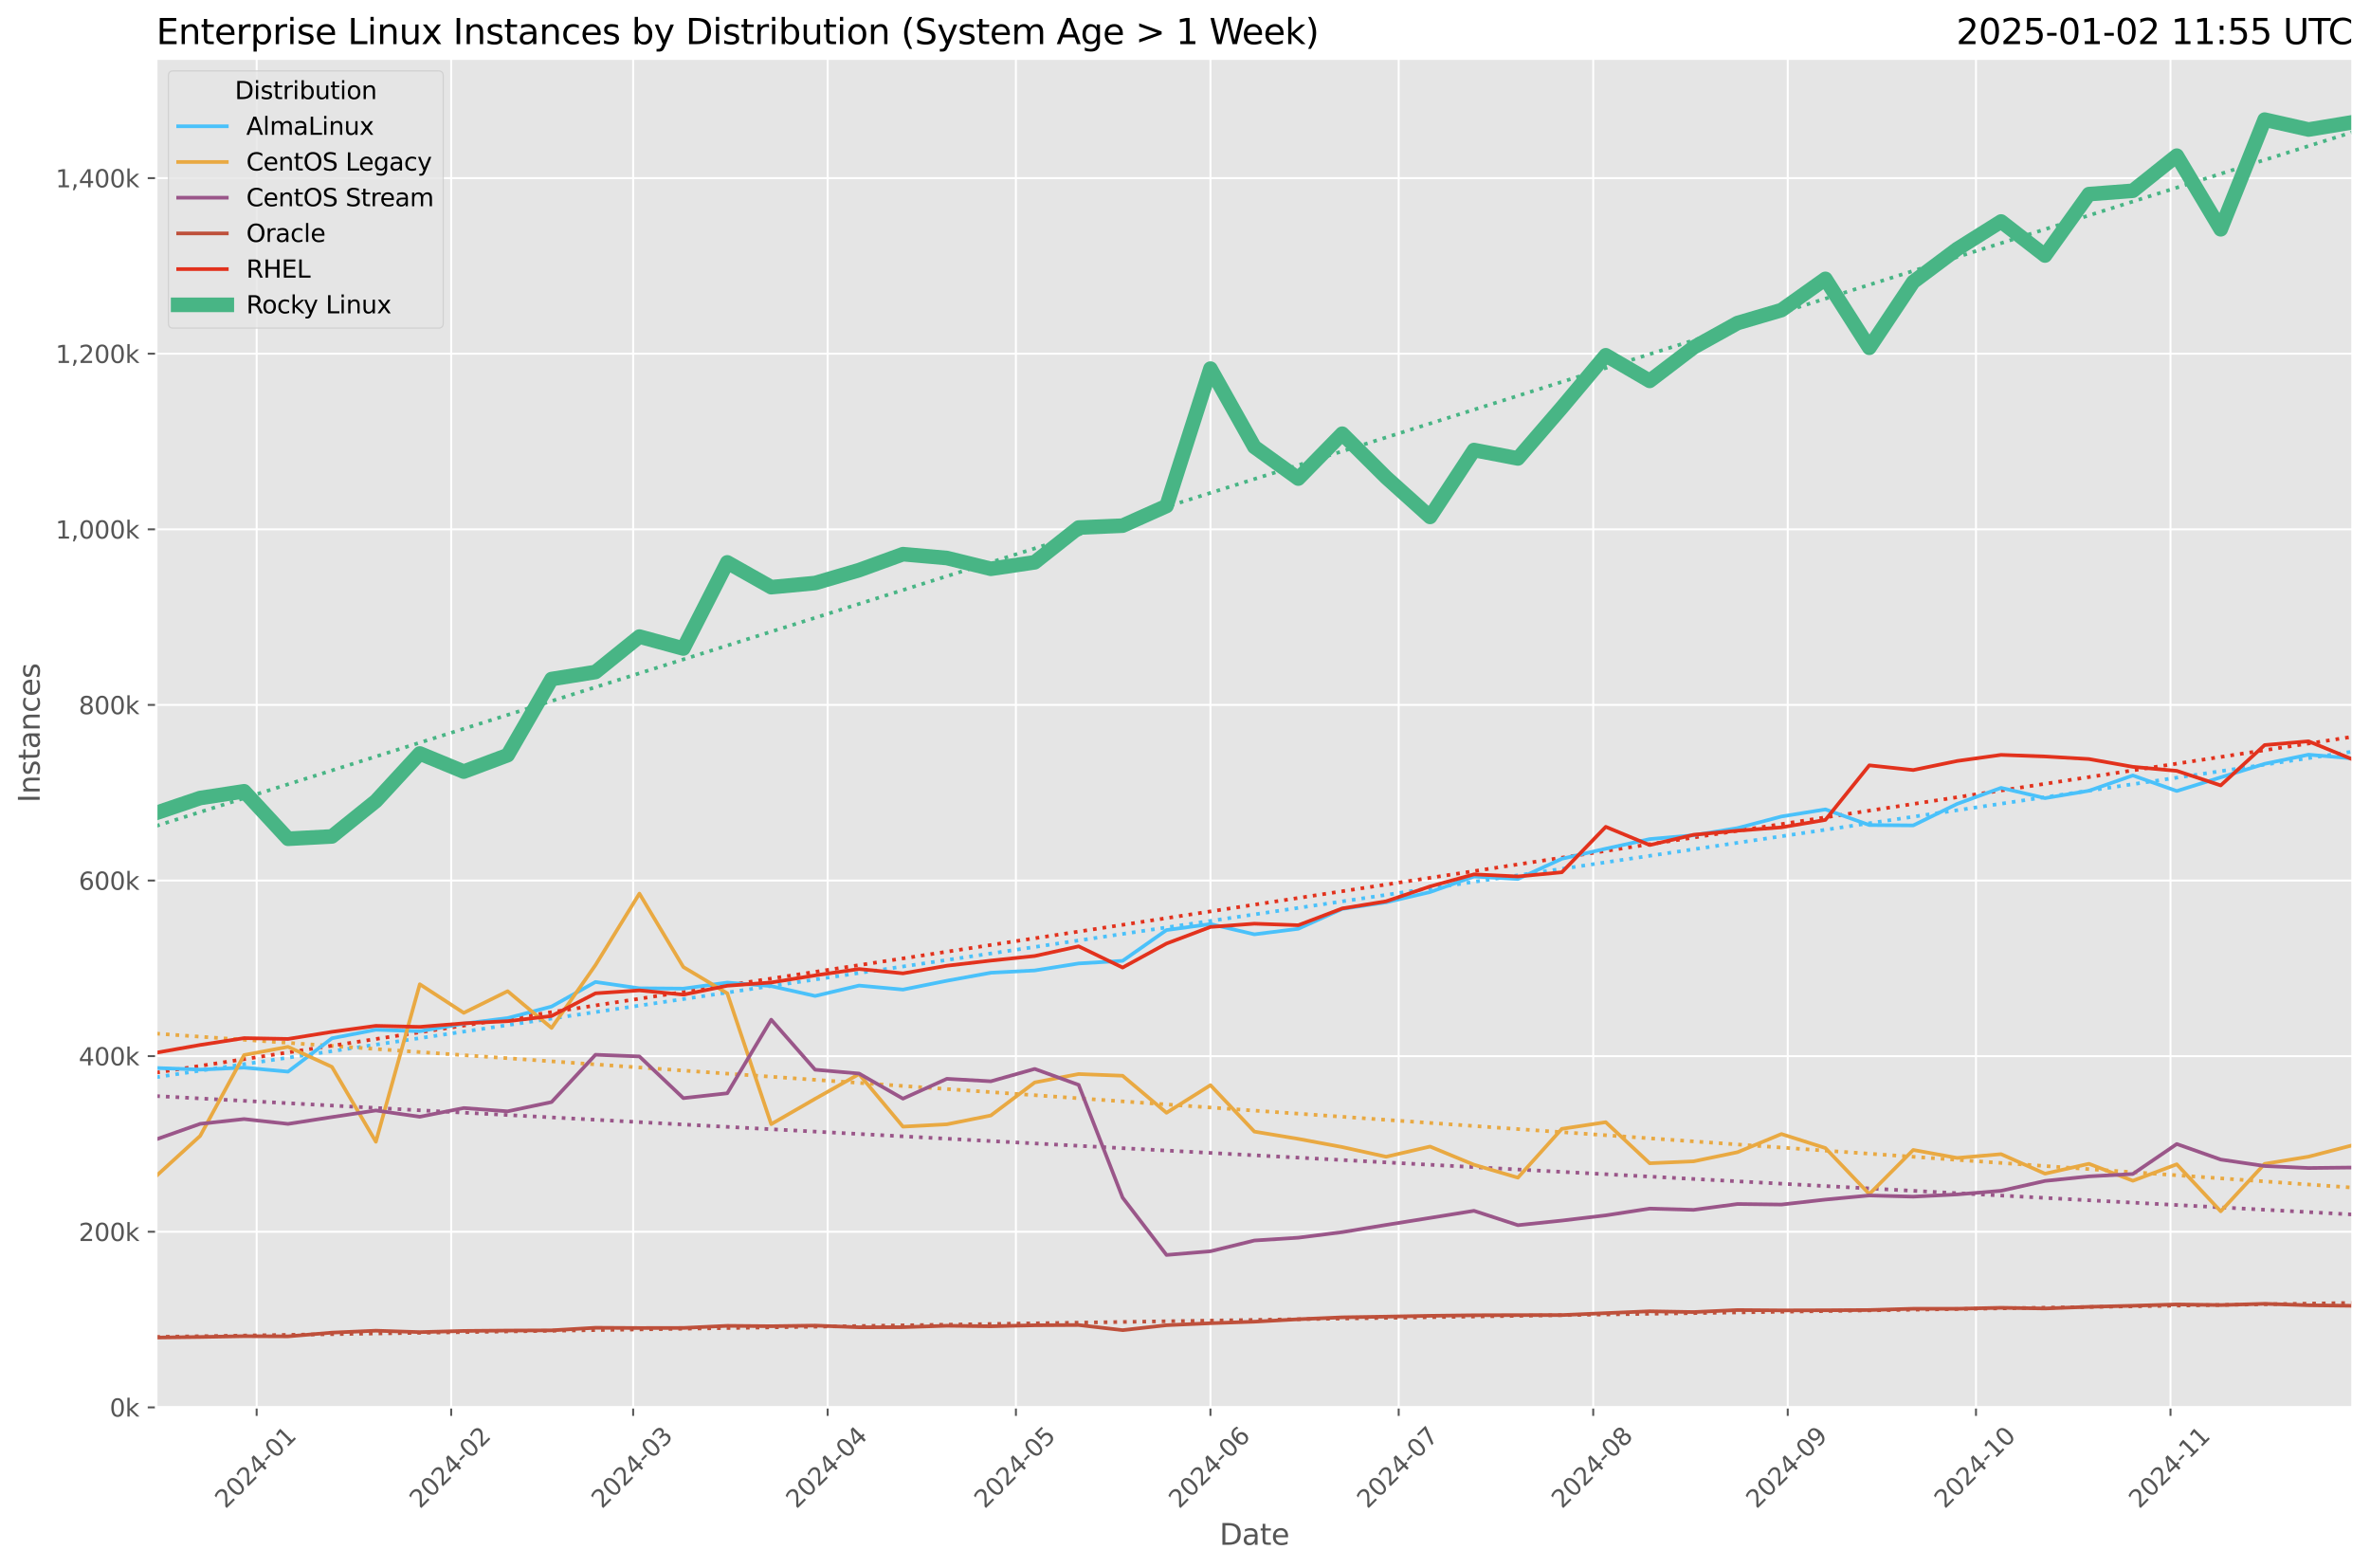 <?xml version="1.0" encoding="utf-8" standalone="no"?>
<!DOCTYPE svg PUBLIC "-//W3C//DTD SVG 1.1//EN"
  "http://www.w3.org/Graphics/SVG/1.1/DTD/svg11.dtd">
<svg xmlns:xlink="http://www.w3.org/1999/xlink" width="974.277pt" height="644.744pt" viewBox="0 0 974.277 644.744" xmlns="http://www.w3.org/2000/svg" version="1.1">
 <defs>
  <style type="text/css">*{stroke-linejoin: round; stroke-linecap: butt}</style>
 </defs>
 <g id="figure_1">
  <g id="patch_1">
   <path d="M 0 644.744 
L 974.277 644.744 
L 974.277 0 
L 0 0 
z
" style="fill: #ffffff"/>
  </g>
  <g id="axes_1">
   <g id="patch_2">
    <path d="M 64.233 578.542 
L 967.077 578.542 
L 967.077 24.142 
L 64.233 24.142 
z
" style="fill: #e5e5e5"/>
   </g>
   <g id="matplotlib.axis_1">
    <g id="xtick_1">
     <g id="line2d_1">
      <path d="M 105.505 578.542 
L 105.505 24.142 
" clip-path="url(#p2e7bf179bd)" style="fill: none; stroke: #ffffff; stroke-width: 0.8; stroke-linecap: square"/>
     </g>
     <g id="line2d_2">
      <defs>
       <path id="mc40c9d55be" d="M 0 0 
L 0 3.5 
" style="stroke: #555555; stroke-width: 0.8"/>
      </defs>
      <g>
       <use xlink:href="#mc40c9d55be" x="105.505" y="578.542" style="fill: #555555; stroke: #555555; stroke-width: 0.8"/>
      </g>
     </g>
     <g id="text_1">
      <!-- 2024-01 -->
      <g style="fill: #555555" transform="translate(92.684 620.46) rotate(-45) scale(0.1 -0.1)">
       <defs>
        <path id="DejaVuSans-32" d="M 1228 531 
L 3431 531 
L 3431 0 
L 469 0 
L 469 531 
Q 828 903 1448 1529 
Q 2069 2156 2228 2338 
Q 2531 2678 2651 2914 
Q 2772 3150 2772 3378 
Q 2772 3750 2511 3984 
Q 2250 4219 1831 4219 
Q 1534 4219 1204 4116 
Q 875 4013 500 3803 
L 500 4441 
Q 881 4594 1212 4672 
Q 1544 4750 1819 4750 
Q 2544 4750 2975 4387 
Q 3406 4025 3406 3419 
Q 3406 3131 3298 2873 
Q 3191 2616 2906 2266 
Q 2828 2175 2409 1742 
Q 1991 1309 1228 531 
z
" transform="scale(0.016)"/>
        <path id="DejaVuSans-30" d="M 2034 4250 
Q 1547 4250 1301 3770 
Q 1056 3291 1056 2328 
Q 1056 1369 1301 889 
Q 1547 409 2034 409 
Q 2525 409 2770 889 
Q 3016 1369 3016 2328 
Q 3016 3291 2770 3770 
Q 2525 4250 2034 4250 
z
M 2034 4750 
Q 2819 4750 3233 4129 
Q 3647 3509 3647 2328 
Q 3647 1150 3233 529 
Q 2819 -91 2034 -91 
Q 1250 -91 836 529 
Q 422 1150 422 2328 
Q 422 3509 836 4129 
Q 1250 4750 2034 4750 
z
" transform="scale(0.016)"/>
        <path id="DejaVuSans-34" d="M 2419 4116 
L 825 1625 
L 2419 1625 
L 2419 4116 
z
M 2253 4666 
L 3047 4666 
L 3047 1625 
L 3713 1625 
L 3713 1100 
L 3047 1100 
L 3047 0 
L 2419 0 
L 2419 1100 
L 313 1100 
L 313 1709 
L 2253 4666 
z
" transform="scale(0.016)"/>
        <path id="DejaVuSans-2d" d="M 313 2009 
L 1997 2009 
L 1997 1497 
L 313 1497 
L 313 2009 
z
" transform="scale(0.016)"/>
        <path id="DejaVuSans-31" d="M 794 531 
L 1825 531 
L 1825 4091 
L 703 3866 
L 703 4441 
L 1819 4666 
L 2450 4666 
L 2450 531 
L 3481 531 
L 3481 0 
L 794 0 
L 794 531 
z
" transform="scale(0.016)"/>
       </defs>
       <use xlink:href="#DejaVuSans-32"/>
       <use xlink:href="#DejaVuSans-30" x="63.623"/>
       <use xlink:href="#DejaVuSans-32" x="127.246"/>
       <use xlink:href="#DejaVuSans-34" x="190.869"/>
       <use xlink:href="#DejaVuSans-2d" x="254.492"/>
       <use xlink:href="#DejaVuSans-30" x="290.576"/>
       <use xlink:href="#DejaVuSans-31" x="354.199"/>
      </g>
     </g>
    </g>
    <g id="xtick_2">
     <g id="line2d_3">
      <path d="M 185.472 578.542 
L 185.472 24.142 
" clip-path="url(#p2e7bf179bd)" style="fill: none; stroke: #ffffff; stroke-width: 0.8; stroke-linecap: square"/>
     </g>
     <g id="line2d_4">
      <g>
       <use xlink:href="#mc40c9d55be" x="185.472" y="578.542" style="fill: #555555; stroke: #555555; stroke-width: 0.8"/>
      </g>
     </g>
     <g id="text_2">
      <!-- 2024-02 -->
      <g style="fill: #555555" transform="translate(172.65 620.46) rotate(-45) scale(0.1 -0.1)">
       <use xlink:href="#DejaVuSans-32"/>
       <use xlink:href="#DejaVuSans-30" x="63.623"/>
       <use xlink:href="#DejaVuSans-32" x="127.246"/>
       <use xlink:href="#DejaVuSans-34" x="190.869"/>
       <use xlink:href="#DejaVuSans-2d" x="254.492"/>
       <use xlink:href="#DejaVuSans-30" x="290.576"/>
       <use xlink:href="#DejaVuSans-32" x="354.199"/>
      </g>
     </g>
    </g>
    <g id="xtick_3">
     <g id="line2d_5">
      <path d="M 260.279 578.542 
L 260.279 24.142 
" clip-path="url(#p2e7bf179bd)" style="fill: none; stroke: #ffffff; stroke-width: 0.8; stroke-linecap: square"/>
     </g>
     <g id="line2d_6">
      <g>
       <use xlink:href="#mc40c9d55be" x="260.279" y="578.542" style="fill: #555555; stroke: #555555; stroke-width: 0.8"/>
      </g>
     </g>
     <g id="text_3">
      <!-- 2024-03 -->
      <g style="fill: #555555" transform="translate(247.457 620.46) rotate(-45) scale(0.1 -0.1)">
       <defs>
        <path id="DejaVuSans-33" d="M 2597 2516 
Q 3050 2419 3304 2112 
Q 3559 1806 3559 1356 
Q 3559 666 3084 287 
Q 2609 -91 1734 -91 
Q 1441 -91 1130 -33 
Q 819 25 488 141 
L 488 750 
Q 750 597 1062 519 
Q 1375 441 1716 441 
Q 2309 441 2620 675 
Q 2931 909 2931 1356 
Q 2931 1769 2642 2001 
Q 2353 2234 1838 2234 
L 1294 2234 
L 1294 2753 
L 1863 2753 
Q 2328 2753 2575 2939 
Q 2822 3125 2822 3475 
Q 2822 3834 2567 4026 
Q 2313 4219 1838 4219 
Q 1578 4219 1281 4162 
Q 984 4106 628 3988 
L 628 4550 
Q 988 4650 1302 4700 
Q 1616 4750 1894 4750 
Q 2613 4750 3031 4423 
Q 3450 4097 3450 3541 
Q 3450 3153 3228 2886 
Q 3006 2619 2597 2516 
z
" transform="scale(0.016)"/>
       </defs>
       <use xlink:href="#DejaVuSans-32"/>
       <use xlink:href="#DejaVuSans-30" x="63.623"/>
       <use xlink:href="#DejaVuSans-32" x="127.246"/>
       <use xlink:href="#DejaVuSans-34" x="190.869"/>
       <use xlink:href="#DejaVuSans-2d" x="254.492"/>
       <use xlink:href="#DejaVuSans-30" x="290.576"/>
       <use xlink:href="#DejaVuSans-33" x="354.199"/>
      </g>
     </g>
    </g>
    <g id="xtick_4">
     <g id="line2d_7">
      <path d="M 340.245 578.542 
L 340.245 24.142 
" clip-path="url(#p2e7bf179bd)" style="fill: none; stroke: #ffffff; stroke-width: 0.8; stroke-linecap: square"/>
     </g>
     <g id="line2d_8">
      <g>
       <use xlink:href="#mc40c9d55be" x="340.245" y="578.542" style="fill: #555555; stroke: #555555; stroke-width: 0.8"/>
      </g>
     </g>
     <g id="text_4">
      <!-- 2024-04 -->
      <g style="fill: #555555" transform="translate(327.424 620.46) rotate(-45) scale(0.1 -0.1)">
       <use xlink:href="#DejaVuSans-32"/>
       <use xlink:href="#DejaVuSans-30" x="63.623"/>
       <use xlink:href="#DejaVuSans-32" x="127.246"/>
       <use xlink:href="#DejaVuSans-34" x="190.869"/>
       <use xlink:href="#DejaVuSans-2d" x="254.492"/>
       <use xlink:href="#DejaVuSans-30" x="290.576"/>
       <use xlink:href="#DejaVuSans-34" x="354.199"/>
      </g>
     </g>
    </g>
    <g id="xtick_5">
     <g id="line2d_9">
      <path d="M 417.631 578.542 
L 417.631 24.142 
" clip-path="url(#p2e7bf179bd)" style="fill: none; stroke: #ffffff; stroke-width: 0.8; stroke-linecap: square"/>
     </g>
     <g id="line2d_10">
      <g>
       <use xlink:href="#mc40c9d55be" x="417.631" y="578.542" style="fill: #555555; stroke: #555555; stroke-width: 0.8"/>
      </g>
     </g>
     <g id="text_5">
      <!-- 2024-05 -->
      <g style="fill: #555555" transform="translate(404.81 620.46) rotate(-45) scale(0.1 -0.1)">
       <defs>
        <path id="DejaVuSans-35" d="M 691 4666 
L 3169 4666 
L 3169 4134 
L 1269 4134 
L 1269 2991 
Q 1406 3038 1543 3061 
Q 1681 3084 1819 3084 
Q 2600 3084 3056 2656 
Q 3513 2228 3513 1497 
Q 3513 744 3044 326 
Q 2575 -91 1722 -91 
Q 1428 -91 1123 -41 
Q 819 9 494 109 
L 494 744 
Q 775 591 1075 516 
Q 1375 441 1709 441 
Q 2250 441 2565 725 
Q 2881 1009 2881 1497 
Q 2881 1984 2565 2268 
Q 2250 2553 1709 2553 
Q 1456 2553 1204 2497 
Q 953 2441 691 2322 
L 691 4666 
z
" transform="scale(0.016)"/>
       </defs>
       <use xlink:href="#DejaVuSans-32"/>
       <use xlink:href="#DejaVuSans-30" x="63.623"/>
       <use xlink:href="#DejaVuSans-32" x="127.246"/>
       <use xlink:href="#DejaVuSans-34" x="190.869"/>
       <use xlink:href="#DejaVuSans-2d" x="254.492"/>
       <use xlink:href="#DejaVuSans-30" x="290.576"/>
       <use xlink:href="#DejaVuSans-35" x="354.199"/>
      </g>
     </g>
    </g>
    <g id="xtick_6">
     <g id="line2d_11">
      <path d="M 497.598 578.542 
L 497.598 24.142 
" clip-path="url(#p2e7bf179bd)" style="fill: none; stroke: #ffffff; stroke-width: 0.8; stroke-linecap: square"/>
     </g>
     <g id="line2d_12">
      <g>
       <use xlink:href="#mc40c9d55be" x="497.598" y="578.542" style="fill: #555555; stroke: #555555; stroke-width: 0.8"/>
      </g>
     </g>
     <g id="text_6">
      <!-- 2024-06 -->
      <g style="fill: #555555" transform="translate(484.776 620.46) rotate(-45) scale(0.1 -0.1)">
       <defs>
        <path id="DejaVuSans-36" d="M 2113 2584 
Q 1688 2584 1439 2293 
Q 1191 2003 1191 1497 
Q 1191 994 1439 701 
Q 1688 409 2113 409 
Q 2538 409 2786 701 
Q 3034 994 3034 1497 
Q 3034 2003 2786 2293 
Q 2538 2584 2113 2584 
z
M 3366 4563 
L 3366 3988 
Q 3128 4100 2886 4159 
Q 2644 4219 2406 4219 
Q 1781 4219 1451 3797 
Q 1122 3375 1075 2522 
Q 1259 2794 1537 2939 
Q 1816 3084 2150 3084 
Q 2853 3084 3261 2657 
Q 3669 2231 3669 1497 
Q 3669 778 3244 343 
Q 2819 -91 2113 -91 
Q 1303 -91 875 529 
Q 447 1150 447 2328 
Q 447 3434 972 4092 
Q 1497 4750 2381 4750 
Q 2619 4750 2861 4703 
Q 3103 4656 3366 4563 
z
" transform="scale(0.016)"/>
       </defs>
       <use xlink:href="#DejaVuSans-32"/>
       <use xlink:href="#DejaVuSans-30" x="63.623"/>
       <use xlink:href="#DejaVuSans-32" x="127.246"/>
       <use xlink:href="#DejaVuSans-34" x="190.869"/>
       <use xlink:href="#DejaVuSans-2d" x="254.492"/>
       <use xlink:href="#DejaVuSans-30" x="290.576"/>
       <use xlink:href="#DejaVuSans-36" x="354.199"/>
      </g>
     </g>
    </g>
    <g id="xtick_7">
     <g id="line2d_13">
      <path d="M 574.984 578.542 
L 574.984 24.142 
" clip-path="url(#p2e7bf179bd)" style="fill: none; stroke: #ffffff; stroke-width: 0.8; stroke-linecap: square"/>
     </g>
     <g id="line2d_14">
      <g>
       <use xlink:href="#mc40c9d55be" x="574.984" y="578.542" style="fill: #555555; stroke: #555555; stroke-width: 0.8"/>
      </g>
     </g>
     <g id="text_7">
      <!-- 2024-07 -->
      <g style="fill: #555555" transform="translate(562.163 620.46) rotate(-45) scale(0.1 -0.1)">
       <defs>
        <path id="DejaVuSans-37" d="M 525 4666 
L 3525 4666 
L 3525 4397 
L 1831 0 
L 1172 0 
L 2766 4134 
L 525 4134 
L 525 4666 
z
" transform="scale(0.016)"/>
       </defs>
       <use xlink:href="#DejaVuSans-32"/>
       <use xlink:href="#DejaVuSans-30" x="63.623"/>
       <use xlink:href="#DejaVuSans-32" x="127.246"/>
       <use xlink:href="#DejaVuSans-34" x="190.869"/>
       <use xlink:href="#DejaVuSans-2d" x="254.492"/>
       <use xlink:href="#DejaVuSans-30" x="290.576"/>
       <use xlink:href="#DejaVuSans-37" x="354.199"/>
      </g>
     </g>
    </g>
    <g id="xtick_8">
     <g id="line2d_15">
      <path d="M 654.95 578.542 
L 654.95 24.142 
" clip-path="url(#p2e7bf179bd)" style="fill: none; stroke: #ffffff; stroke-width: 0.8; stroke-linecap: square"/>
     </g>
     <g id="line2d_16">
      <g>
       <use xlink:href="#mc40c9d55be" x="654.95" y="578.542" style="fill: #555555; stroke: #555555; stroke-width: 0.8"/>
      </g>
     </g>
     <g id="text_8">
      <!-- 2024-08 -->
      <g style="fill: #555555" transform="translate(642.129 620.46) rotate(-45) scale(0.1 -0.1)">
       <defs>
        <path id="DejaVuSans-38" d="M 2034 2216 
Q 1584 2216 1326 1975 
Q 1069 1734 1069 1313 
Q 1069 891 1326 650 
Q 1584 409 2034 409 
Q 2484 409 2743 651 
Q 3003 894 3003 1313 
Q 3003 1734 2745 1975 
Q 2488 2216 2034 2216 
z
M 1403 2484 
Q 997 2584 770 2862 
Q 544 3141 544 3541 
Q 544 4100 942 4425 
Q 1341 4750 2034 4750 
Q 2731 4750 3128 4425 
Q 3525 4100 3525 3541 
Q 3525 3141 3298 2862 
Q 3072 2584 2669 2484 
Q 3125 2378 3379 2068 
Q 3634 1759 3634 1313 
Q 3634 634 3220 271 
Q 2806 -91 2034 -91 
Q 1263 -91 848 271 
Q 434 634 434 1313 
Q 434 1759 690 2068 
Q 947 2378 1403 2484 
z
M 1172 3481 
Q 1172 3119 1398 2916 
Q 1625 2713 2034 2713 
Q 2441 2713 2670 2916 
Q 2900 3119 2900 3481 
Q 2900 3844 2670 4047 
Q 2441 4250 2034 4250 
Q 1625 4250 1398 4047 
Q 1172 3844 1172 3481 
z
" transform="scale(0.016)"/>
       </defs>
       <use xlink:href="#DejaVuSans-32"/>
       <use xlink:href="#DejaVuSans-30" x="63.623"/>
       <use xlink:href="#DejaVuSans-32" x="127.246"/>
       <use xlink:href="#DejaVuSans-34" x="190.869"/>
       <use xlink:href="#DejaVuSans-2d" x="254.492"/>
       <use xlink:href="#DejaVuSans-30" x="290.576"/>
       <use xlink:href="#DejaVuSans-38" x="354.199"/>
      </g>
     </g>
    </g>
    <g id="xtick_9">
     <g id="line2d_17">
      <path d="M 734.917 578.542 
L 734.917 24.142 
" clip-path="url(#p2e7bf179bd)" style="fill: none; stroke: #ffffff; stroke-width: 0.8; stroke-linecap: square"/>
     </g>
     <g id="line2d_18">
      <g>
       <use xlink:href="#mc40c9d55be" x="734.917" y="578.542" style="fill: #555555; stroke: #555555; stroke-width: 0.8"/>
      </g>
     </g>
     <g id="text_9">
      <!-- 2024-09 -->
      <g style="fill: #555555" transform="translate(722.095 620.46) rotate(-45) scale(0.1 -0.1)">
       <defs>
        <path id="DejaVuSans-39" d="M 703 97 
L 703 672 
Q 941 559 1184 500 
Q 1428 441 1663 441 
Q 2288 441 2617 861 
Q 2947 1281 2994 2138 
Q 2813 1869 2534 1725 
Q 2256 1581 1919 1581 
Q 1219 1581 811 2004 
Q 403 2428 403 3163 
Q 403 3881 828 4315 
Q 1253 4750 1959 4750 
Q 2769 4750 3195 4129 
Q 3622 3509 3622 2328 
Q 3622 1225 3098 567 
Q 2575 -91 1691 -91 
Q 1453 -91 1209 -44 
Q 966 3 703 97 
z
M 1959 2075 
Q 2384 2075 2632 2365 
Q 2881 2656 2881 3163 
Q 2881 3666 2632 3958 
Q 2384 4250 1959 4250 
Q 1534 4250 1286 3958 
Q 1038 3666 1038 3163 
Q 1038 2656 1286 2365 
Q 1534 2075 1959 2075 
z
" transform="scale(0.016)"/>
       </defs>
       <use xlink:href="#DejaVuSans-32"/>
       <use xlink:href="#DejaVuSans-30" x="63.623"/>
       <use xlink:href="#DejaVuSans-32" x="127.246"/>
       <use xlink:href="#DejaVuSans-34" x="190.869"/>
       <use xlink:href="#DejaVuSans-2d" x="254.492"/>
       <use xlink:href="#DejaVuSans-30" x="290.576"/>
       <use xlink:href="#DejaVuSans-39" x="354.199"/>
      </g>
     </g>
    </g>
    <g id="xtick_10">
     <g id="line2d_19">
      <path d="M 812.303 578.542 
L 812.303 24.142 
" clip-path="url(#p2e7bf179bd)" style="fill: none; stroke: #ffffff; stroke-width: 0.8; stroke-linecap: square"/>
     </g>
     <g id="line2d_20">
      <g>
       <use xlink:href="#mc40c9d55be" x="812.303" y="578.542" style="fill: #555555; stroke: #555555; stroke-width: 0.8"/>
      </g>
     </g>
     <g id="text_10">
      <!-- 2024-10 -->
      <g style="fill: #555555" transform="translate(799.482 620.46) rotate(-45) scale(0.1 -0.1)">
       <use xlink:href="#DejaVuSans-32"/>
       <use xlink:href="#DejaVuSans-30" x="63.623"/>
       <use xlink:href="#DejaVuSans-32" x="127.246"/>
       <use xlink:href="#DejaVuSans-34" x="190.869"/>
       <use xlink:href="#DejaVuSans-2d" x="254.492"/>
       <use xlink:href="#DejaVuSans-31" x="290.576"/>
       <use xlink:href="#DejaVuSans-30" x="354.199"/>
      </g>
     </g>
    </g>
    <g id="xtick_11">
     <g id="line2d_21">
      <path d="M 892.269 578.542 
L 892.269 24.142 
" clip-path="url(#p2e7bf179bd)" style="fill: none; stroke: #ffffff; stroke-width: 0.8; stroke-linecap: square"/>
     </g>
     <g id="line2d_22">
      <g>
       <use xlink:href="#mc40c9d55be" x="892.269" y="578.542" style="fill: #555555; stroke: #555555; stroke-width: 0.8"/>
      </g>
     </g>
     <g id="text_11">
      <!-- 2024-11 -->
      <g style="fill: #555555" transform="translate(879.448 620.46) rotate(-45) scale(0.1 -0.1)">
       <use xlink:href="#DejaVuSans-32"/>
       <use xlink:href="#DejaVuSans-30" x="63.623"/>
       <use xlink:href="#DejaVuSans-32" x="127.246"/>
       <use xlink:href="#DejaVuSans-34" x="190.869"/>
       <use xlink:href="#DejaVuSans-2d" x="254.492"/>
       <use xlink:href="#DejaVuSans-31" x="290.576"/>
       <use xlink:href="#DejaVuSans-31" x="354.199"/>
      </g>
     </g>
    </g>
    <g id="text_12">
     <!-- Date -->
     <g style="fill: #555555" transform="translate(501.314 635.048) scale(0.12 -0.12)">
      <defs>
       <path id="DejaVuSans-44" d="M 1259 4147 
L 1259 519 
L 2022 519 
Q 2988 519 3436 956 
Q 3884 1394 3884 2338 
Q 3884 3275 3436 3711 
Q 2988 4147 2022 4147 
L 1259 4147 
z
M 628 4666 
L 1925 4666 
Q 3281 4666 3915 4102 
Q 4550 3538 4550 2338 
Q 4550 1131 3912 565 
Q 3275 0 1925 0 
L 628 0 
L 628 4666 
z
" transform="scale(0.016)"/>
       <path id="DejaVuSans-61" d="M 2194 1759 
Q 1497 1759 1228 1600 
Q 959 1441 959 1056 
Q 959 750 1161 570 
Q 1363 391 1709 391 
Q 2188 391 2477 730 
Q 2766 1069 2766 1631 
L 2766 1759 
L 2194 1759 
z
M 3341 1997 
L 3341 0 
L 2766 0 
L 2766 531 
Q 2569 213 2275 61 
Q 1981 -91 1556 -91 
Q 1019 -91 701 211 
Q 384 513 384 1019 
Q 384 1609 779 1909 
Q 1175 2209 1959 2209 
L 2766 2209 
L 2766 2266 
Q 2766 2663 2505 2880 
Q 2244 3097 1772 3097 
Q 1472 3097 1187 3025 
Q 903 2953 641 2809 
L 641 3341 
Q 956 3463 1253 3523 
Q 1550 3584 1831 3584 
Q 2591 3584 2966 3190 
Q 3341 2797 3341 1997 
z
" transform="scale(0.016)"/>
       <path id="DejaVuSans-74" d="M 1172 4494 
L 1172 3500 
L 2356 3500 
L 2356 3053 
L 1172 3053 
L 1172 1153 
Q 1172 725 1289 603 
Q 1406 481 1766 481 
L 2356 481 
L 2356 0 
L 1766 0 
Q 1100 0 847 248 
Q 594 497 594 1153 
L 594 3053 
L 172 3053 
L 172 3500 
L 594 3500 
L 594 4494 
L 1172 4494 
z
" transform="scale(0.016)"/>
       <path id="DejaVuSans-65" d="M 3597 1894 
L 3597 1613 
L 953 1613 
Q 991 1019 1311 708 
Q 1631 397 2203 397 
Q 2534 397 2845 478 
Q 3156 559 3463 722 
L 3463 178 
Q 3153 47 2828 -22 
Q 2503 -91 2169 -91 
Q 1331 -91 842 396 
Q 353 884 353 1716 
Q 353 2575 817 3079 
Q 1281 3584 2069 3584 
Q 2775 3584 3186 3129 
Q 3597 2675 3597 1894 
z
M 3022 2063 
Q 3016 2534 2758 2815 
Q 2500 3097 2075 3097 
Q 1594 3097 1305 2825 
Q 1016 2553 972 2059 
L 3022 2063 
z
" transform="scale(0.016)"/>
      </defs>
      <use xlink:href="#DejaVuSans-44"/>
      <use xlink:href="#DejaVuSans-61" x="77.002"/>
      <use xlink:href="#DejaVuSans-74" x="138.281"/>
      <use xlink:href="#DejaVuSans-65" x="177.49"/>
     </g>
    </g>
   </g>
   <g id="matplotlib.axis_2">
    <g id="ytick_1">
     <g id="line2d_23">
      <path d="M 64.233 578.542 
L 967.077 578.542 
" clip-path="url(#p2e7bf179bd)" style="fill: none; stroke: #ffffff; stroke-width: 0.8; stroke-linecap: square"/>
     </g>
     <g id="line2d_24">
      <defs>
       <path id="m0a149e456e" d="M 0 0 
L -3.5 0 
" style="stroke: #555555; stroke-width: 0.8"/>
      </defs>
      <g>
       <use xlink:href="#m0a149e456e" x="64.233" y="578.542" style="fill: #555555; stroke: #555555; stroke-width: 0.8"/>
      </g>
     </g>
     <g id="text_13">
      <!-- 0k -->
      <g style="fill: #555555" transform="translate(45.079 582.341) scale(0.1 -0.1)">
       <defs>
        <path id="DejaVuSans-6b" d="M 581 4863 
L 1159 4863 
L 1159 1991 
L 2875 3500 
L 3609 3500 
L 1753 1863 
L 3688 0 
L 2938 0 
L 1159 1709 
L 1159 0 
L 581 0 
L 581 4863 
z
" transform="scale(0.016)"/>
       </defs>
       <use xlink:href="#DejaVuSans-30"/>
       <use xlink:href="#DejaVuSans-6b" x="63.623"/>
      </g>
     </g>
    </g>
    <g id="ytick_2">
     <g id="line2d_25">
      <path d="M 64.233 506.353 
L 967.077 506.353 
" clip-path="url(#p2e7bf179bd)" style="fill: none; stroke: #ffffff; stroke-width: 0.8; stroke-linecap: square"/>
     </g>
     <g id="line2d_26">
      <g>
       <use xlink:href="#m0a149e456e" x="64.233" y="506.353" style="fill: #555555; stroke: #555555; stroke-width: 0.8"/>
      </g>
     </g>
     <g id="text_14">
      <!-- 200k -->
      <g style="fill: #555555" transform="translate(32.354 510.152) scale(0.1 -0.1)">
       <use xlink:href="#DejaVuSans-32"/>
       <use xlink:href="#DejaVuSans-30" x="63.623"/>
       <use xlink:href="#DejaVuSans-30" x="127.246"/>
       <use xlink:href="#DejaVuSans-6b" x="190.869"/>
      </g>
     </g>
    </g>
    <g id="ytick_3">
     <g id="line2d_27">
      <path d="M 64.233 434.164 
L 967.077 434.164 
" clip-path="url(#p2e7bf179bd)" style="fill: none; stroke: #ffffff; stroke-width: 0.8; stroke-linecap: square"/>
     </g>
     <g id="line2d_28">
      <g>
       <use xlink:href="#m0a149e456e" x="64.233" y="434.164" style="fill: #555555; stroke: #555555; stroke-width: 0.8"/>
      </g>
     </g>
     <g id="text_15">
      <!-- 400k -->
      <g style="fill: #555555" transform="translate(32.354 437.963) scale(0.1 -0.1)">
       <use xlink:href="#DejaVuSans-34"/>
       <use xlink:href="#DejaVuSans-30" x="63.623"/>
       <use xlink:href="#DejaVuSans-30" x="127.246"/>
       <use xlink:href="#DejaVuSans-6b" x="190.869"/>
      </g>
     </g>
    </g>
    <g id="ytick_4">
     <g id="line2d_29">
      <path d="M 64.233 361.975 
L 967.077 361.975 
" clip-path="url(#p2e7bf179bd)" style="fill: none; stroke: #ffffff; stroke-width: 0.8; stroke-linecap: square"/>
     </g>
     <g id="line2d_30">
      <g>
       <use xlink:href="#m0a149e456e" x="64.233" y="361.975" style="fill: #555555; stroke: #555555; stroke-width: 0.8"/>
      </g>
     </g>
     <g id="text_16">
      <!-- 600k -->
      <g style="fill: #555555" transform="translate(32.354 365.774) scale(0.1 -0.1)">
       <use xlink:href="#DejaVuSans-36"/>
       <use xlink:href="#DejaVuSans-30" x="63.623"/>
       <use xlink:href="#DejaVuSans-30" x="127.246"/>
       <use xlink:href="#DejaVuSans-6b" x="190.869"/>
      </g>
     </g>
    </g>
    <g id="ytick_5">
     <g id="line2d_31">
      <path d="M 64.233 289.786 
L 967.077 289.786 
" clip-path="url(#p2e7bf179bd)" style="fill: none; stroke: #ffffff; stroke-width: 0.8; stroke-linecap: square"/>
     </g>
     <g id="line2d_32">
      <g>
       <use xlink:href="#m0a149e456e" x="64.233" y="289.786" style="fill: #555555; stroke: #555555; stroke-width: 0.8"/>
      </g>
     </g>
     <g id="text_17">
      <!-- 800k -->
      <g style="fill: #555555" transform="translate(32.354 293.585) scale(0.1 -0.1)">
       <use xlink:href="#DejaVuSans-38"/>
       <use xlink:href="#DejaVuSans-30" x="63.623"/>
       <use xlink:href="#DejaVuSans-30" x="127.246"/>
       <use xlink:href="#DejaVuSans-6b" x="190.869"/>
      </g>
     </g>
    </g>
    <g id="ytick_6">
     <g id="line2d_33">
      <path d="M 64.233 217.597 
L 967.077 217.597 
" clip-path="url(#p2e7bf179bd)" style="fill: none; stroke: #ffffff; stroke-width: 0.8; stroke-linecap: square"/>
     </g>
     <g id="line2d_34">
      <g>
       <use xlink:href="#m0a149e456e" x="64.233" y="217.597" style="fill: #555555; stroke: #555555; stroke-width: 0.8"/>
      </g>
     </g>
     <g id="text_18">
      <!-- 1,000k -->
      <g style="fill: #555555" transform="translate(22.814 221.397) scale(0.1 -0.1)">
       <defs>
        <path id="DejaVuSans-2c" d="M 750 794 
L 1409 794 
L 1409 256 
L 897 -744 
L 494 -744 
L 750 256 
L 750 794 
z
" transform="scale(0.016)"/>
       </defs>
       <use xlink:href="#DejaVuSans-31"/>
       <use xlink:href="#DejaVuSans-2c" x="63.623"/>
       <use xlink:href="#DejaVuSans-30" x="95.41"/>
       <use xlink:href="#DejaVuSans-30" x="159.033"/>
       <use xlink:href="#DejaVuSans-30" x="222.656"/>
       <use xlink:href="#DejaVuSans-6b" x="286.279"/>
      </g>
     </g>
    </g>
    <g id="ytick_7">
     <g id="line2d_35">
      <path d="M 64.233 145.409 
L 967.077 145.409 
" clip-path="url(#p2e7bf179bd)" style="fill: none; stroke: #ffffff; stroke-width: 0.8; stroke-linecap: square"/>
     </g>
     <g id="line2d_36">
      <g>
       <use xlink:href="#m0a149e456e" x="64.233" y="145.409" style="fill: #555555; stroke: #555555; stroke-width: 0.8"/>
      </g>
     </g>
     <g id="text_19">
      <!-- 1,200k -->
      <g style="fill: #555555" transform="translate(22.814 149.208) scale(0.1 -0.1)">
       <use xlink:href="#DejaVuSans-31"/>
       <use xlink:href="#DejaVuSans-2c" x="63.623"/>
       <use xlink:href="#DejaVuSans-32" x="95.41"/>
       <use xlink:href="#DejaVuSans-30" x="159.033"/>
       <use xlink:href="#DejaVuSans-30" x="222.656"/>
       <use xlink:href="#DejaVuSans-6b" x="286.279"/>
      </g>
     </g>
    </g>
    <g id="ytick_8">
     <g id="line2d_37">
      <path d="M 64.233 73.22 
L 967.077 73.22 
" clip-path="url(#p2e7bf179bd)" style="fill: none; stroke: #ffffff; stroke-width: 0.8; stroke-linecap: square"/>
     </g>
     <g id="line2d_38">
      <g>
       <use xlink:href="#m0a149e456e" x="64.233" y="73.22" style="fill: #555555; stroke: #555555; stroke-width: 0.8"/>
      </g>
     </g>
     <g id="text_20">
      <!-- 1,400k -->
      <g style="fill: #555555" transform="translate(22.814 77.019) scale(0.1 -0.1)">
       <use xlink:href="#DejaVuSans-31"/>
       <use xlink:href="#DejaVuSans-2c" x="63.623"/>
       <use xlink:href="#DejaVuSans-34" x="95.41"/>
       <use xlink:href="#DejaVuSans-30" x="159.033"/>
       <use xlink:href="#DejaVuSans-30" x="222.656"/>
       <use xlink:href="#DejaVuSans-6b" x="286.279"/>
      </g>
     </g>
    </g>
    <g id="text_21">
     <!-- Instances -->
     <g style="fill: #555555" transform="translate(16.318 329.988) rotate(-90) scale(0.12 -0.12)">
      <defs>
       <path id="DejaVuSans-49" d="M 628 4666 
L 1259 4666 
L 1259 0 
L 628 0 
L 628 4666 
z
" transform="scale(0.016)"/>
       <path id="DejaVuSans-6e" d="M 3513 2113 
L 3513 0 
L 2938 0 
L 2938 2094 
Q 2938 2591 2744 2837 
Q 2550 3084 2163 3084 
Q 1697 3084 1428 2787 
Q 1159 2491 1159 1978 
L 1159 0 
L 581 0 
L 581 3500 
L 1159 3500 
L 1159 2956 
Q 1366 3272 1645 3428 
Q 1925 3584 2291 3584 
Q 2894 3584 3203 3211 
Q 3513 2838 3513 2113 
z
" transform="scale(0.016)"/>
       <path id="DejaVuSans-73" d="M 2834 3397 
L 2834 2853 
Q 2591 2978 2328 3040 
Q 2066 3103 1784 3103 
Q 1356 3103 1142 2972 
Q 928 2841 928 2578 
Q 928 2378 1081 2264 
Q 1234 2150 1697 2047 
L 1894 2003 
Q 2506 1872 2764 1633 
Q 3022 1394 3022 966 
Q 3022 478 2636 193 
Q 2250 -91 1575 -91 
Q 1294 -91 989 -36 
Q 684 19 347 128 
L 347 722 
Q 666 556 975 473 
Q 1284 391 1588 391 
Q 1994 391 2212 530 
Q 2431 669 2431 922 
Q 2431 1156 2273 1281 
Q 2116 1406 1581 1522 
L 1381 1569 
Q 847 1681 609 1914 
Q 372 2147 372 2553 
Q 372 3047 722 3315 
Q 1072 3584 1716 3584 
Q 2034 3584 2315 3537 
Q 2597 3491 2834 3397 
z
" transform="scale(0.016)"/>
       <path id="DejaVuSans-63" d="M 3122 3366 
L 3122 2828 
Q 2878 2963 2633 3030 
Q 2388 3097 2138 3097 
Q 1578 3097 1268 2742 
Q 959 2388 959 1747 
Q 959 1106 1268 751 
Q 1578 397 2138 397 
Q 2388 397 2633 464 
Q 2878 531 3122 666 
L 3122 134 
Q 2881 22 2623 -34 
Q 2366 -91 2075 -91 
Q 1284 -91 818 406 
Q 353 903 353 1747 
Q 353 2603 823 3093 
Q 1294 3584 2113 3584 
Q 2378 3584 2631 3529 
Q 2884 3475 3122 3366 
z
" transform="scale(0.016)"/>
      </defs>
      <use xlink:href="#DejaVuSans-49"/>
      <use xlink:href="#DejaVuSans-6e" x="29.492"/>
      <use xlink:href="#DejaVuSans-73" x="92.871"/>
      <use xlink:href="#DejaVuSans-74" x="144.971"/>
      <use xlink:href="#DejaVuSans-61" x="184.18"/>
      <use xlink:href="#DejaVuSans-6e" x="245.459"/>
      <use xlink:href="#DejaVuSans-63" x="308.838"/>
      <use xlink:href="#DejaVuSans-65" x="363.818"/>
      <use xlink:href="#DejaVuSans-73" x="425.342"/>
     </g>
    </g>
   </g>
   <g id="line2d_39">
    <path d="M 64.233 442.82 
L 73.352 441.468 
L 82.472 440.116 
L 91.591 438.764 
L 100.711 437.412 
L 109.831 436.06 
L 118.95 434.708 
L 128.07 433.356 
L 137.19 432.004 
L 146.309 430.652 
L 155.429 429.3 
L 164.548 427.948 
L 173.668 426.596 
L 182.788 425.244 
L 191.907 423.892 
L 201.027 422.541 
L 210.147 421.189 
L 219.266 419.837 
L 228.386 418.485 
L 237.506 417.133 
L 246.625 415.781 
L 255.745 414.429 
L 264.865 413.077 
L 273.984 411.725 
L 283.104 410.373 
L 292.223 409.021 
L 301.343 407.669 
L 310.463 406.317 
L 319.582 404.965 
L 328.702 403.613 
L 337.822 402.261 
L 346.941 400.909 
L 356.061 399.558 
L 365.18 398.206 
L 374.3 396.854 
L 383.42 395.502 
L 392.539 394.15 
L 401.659 392.798 
L 410.779 391.446 
L 419.898 390.094 
L 429.018 388.742 
L 438.138 387.39 
L 447.257 386.038 
L 456.377 384.686 
L 465.497 383.334 
L 474.616 381.982 
L 483.736 380.63 
L 492.855 379.278 
L 501.975 377.926 
L 511.095 376.574 
L 520.214 375.223 
L 529.334 373.871 
L 538.454 372.519 
L 547.573 371.167 
L 556.693 369.815 
L 565.812 368.463 
L 574.932 367.111 
L 584.052 365.759 
L 593.171 364.407 
L 602.291 363.055 
L 611.411 361.703 
L 620.53 360.351 
L 629.65 358.999 
L 638.77 357.647 
L 647.889 356.295 
L 657.009 354.943 
L 666.129 353.591 
L 675.248 352.24 
L 684.368 350.888 
L 693.487 349.536 
L 702.607 348.184 
L 711.727 346.832 
L 720.846 345.48 
L 729.966 344.128 
L 739.086 342.776 
L 748.205 341.424 
L 757.325 340.072 
L 766.444 338.72 
L 775.564 337.368 
L 784.684 336.016 
L 793.803 334.664 
L 802.923 333.312 
L 812.043 331.96 
L 821.162 330.608 
L 830.282 329.257 
L 839.402 327.905 
L 848.521 326.553 
L 857.641 325.201 
L 866.76 323.849 
L 875.88 322.497 
L 885 321.145 
L 894.119 319.793 
L 903.239 318.441 
L 912.359 317.089 
L 921.478 315.737 
L 930.598 314.385 
L 939.718 313.033 
L 948.837 311.681 
L 957.957 310.329 
L 967.077 308.977 
" clip-path="url(#p2e7bf179bd)" style="fill: none; stroke-dasharray: 1.5,2.475; stroke-dashoffset: 0; stroke: #4ac1fa; stroke-width: 1.5"/>
   </g>
   <g id="line2d_40">
    <path d="M 64.233 424.899 
L 73.352 425.539 
L 82.472 426.178 
L 91.591 426.817 
L 100.711 427.457 
L 109.831 428.096 
L 118.95 428.735 
L 128.07 429.375 
L 137.19 430.014 
L 146.309 430.653 
L 155.429 431.293 
L 164.548 431.932 
L 173.668 432.572 
L 182.788 433.211 
L 191.907 433.85 
L 201.027 434.49 
L 210.147 435.129 
L 219.266 435.768 
L 228.386 436.408 
L 237.506 437.047 
L 246.625 437.686 
L 255.745 438.326 
L 264.865 438.965 
L 273.984 439.604 
L 283.104 440.244 
L 292.223 440.883 
L 301.343 441.522 
L 310.463 442.162 
L 319.582 442.801 
L 328.702 443.441 
L 337.822 444.08 
L 346.941 444.719 
L 356.061 445.359 
L 365.18 445.998 
L 374.3 446.637 
L 383.42 447.277 
L 392.539 447.916 
L 401.659 448.555 
L 410.779 449.195 
L 419.898 449.834 
L 429.018 450.473 
L 438.138 451.113 
L 447.257 451.752 
L 456.377 452.392 
L 465.497 453.031 
L 474.616 453.67 
L 483.736 454.31 
L 492.855 454.949 
L 501.975 455.588 
L 511.095 456.228 
L 520.214 456.867 
L 529.334 457.506 
L 538.454 458.146 
L 547.573 458.785 
L 556.693 459.424 
L 565.812 460.064 
L 574.932 460.703 
L 584.052 461.343 
L 593.171 461.982 
L 602.291 462.621 
L 611.411 463.261 
L 620.53 463.9 
L 629.65 464.539 
L 638.77 465.179 
L 647.889 465.818 
L 657.009 466.457 
L 666.129 467.097 
L 675.248 467.736 
L 684.368 468.375 
L 693.487 469.015 
L 702.607 469.654 
L 711.727 470.294 
L 720.846 470.933 
L 729.966 471.572 
L 739.086 472.212 
L 748.205 472.851 
L 757.325 473.49 
L 766.444 474.13 
L 775.564 474.769 
L 784.684 475.408 
L 793.803 476.048 
L 802.923 476.687 
L 812.043 477.326 
L 821.162 477.966 
L 830.282 478.605 
L 839.402 479.244 
L 848.521 479.884 
L 857.641 480.523 
L 866.76 481.163 
L 875.88 481.802 
L 885 482.441 
L 894.119 483.081 
L 903.239 483.72 
L 912.359 484.359 
L 921.478 484.999 
L 930.598 485.638 
L 939.718 486.277 
L 948.837 486.917 
L 957.957 487.556 
L 967.077 488.195 
" clip-path="url(#p2e7bf179bd)" style="fill: none; stroke-dasharray: 1.5,2.475; stroke-dashoffset: 0; stroke: #e9a942; stroke-width: 1.5"/>
   </g>
   <g id="line2d_41">
    <path d="M 64.233 450.582 
L 73.352 451.074 
L 82.472 451.565 
L 91.591 452.057 
L 100.711 452.549 
L 109.831 453.04 
L 118.95 453.532 
L 128.07 454.023 
L 137.19 454.515 
L 146.309 455.007 
L 155.429 455.498 
L 164.548 455.99 
L 173.668 456.481 
L 182.788 456.973 
L 191.907 457.465 
L 201.027 457.956 
L 210.147 458.448 
L 219.266 458.94 
L 228.386 459.431 
L 237.506 459.923 
L 246.625 460.414 
L 255.745 460.906 
L 264.865 461.398 
L 273.984 461.889 
L 283.104 462.381 
L 292.223 462.873 
L 301.343 463.364 
L 310.463 463.856 
L 319.582 464.347 
L 328.702 464.839 
L 337.822 465.331 
L 346.941 465.822 
L 356.061 466.314 
L 365.18 466.805 
L 374.3 467.297 
L 383.42 467.789 
L 392.539 468.28 
L 401.659 468.772 
L 410.779 469.264 
L 419.898 469.755 
L 429.018 470.247 
L 438.138 470.738 
L 447.257 471.23 
L 456.377 471.722 
L 465.497 472.213 
L 474.616 472.705 
L 483.736 473.196 
L 492.855 473.688 
L 501.975 474.18 
L 511.095 474.671 
L 520.214 475.163 
L 529.334 475.655 
L 538.454 476.146 
L 547.573 476.638 
L 556.693 477.129 
L 565.812 477.621 
L 574.932 478.113 
L 584.052 478.604 
L 593.171 479.096 
L 602.291 479.587 
L 611.411 480.079 
L 620.53 480.571 
L 629.65 481.062 
L 638.77 481.554 
L 647.889 482.046 
L 657.009 482.537 
L 666.129 483.029 
L 675.248 483.52 
L 684.368 484.012 
L 693.487 484.504 
L 702.607 484.995 
L 711.727 485.487 
L 720.846 485.979 
L 729.966 486.47 
L 739.086 486.962 
L 748.205 487.453 
L 757.325 487.945 
L 766.444 488.437 
L 775.564 488.928 
L 784.684 489.42 
L 793.803 489.911 
L 802.923 490.403 
L 812.043 490.895 
L 821.162 491.386 
L 830.282 491.878 
L 839.402 492.37 
L 848.521 492.861 
L 857.641 493.353 
L 866.76 493.844 
L 875.88 494.336 
L 885 494.828 
L 894.119 495.319 
L 903.239 495.811 
L 912.359 496.302 
L 921.478 496.794 
L 930.598 497.286 
L 939.718 497.777 
L 948.837 498.269 
L 957.957 498.761 
L 967.077 499.252 
" clip-path="url(#p2e7bf179bd)" style="fill: none; stroke-dasharray: 1.5,2.475; stroke-dashoffset: 0; stroke: #9a5689; stroke-width: 1.5"/>
   </g>
   <g id="line2d_42">
    <path d="M 64.233 549.574 
L 73.352 549.433 
L 82.472 549.292 
L 91.591 549.151 
L 100.711 549.01 
L 109.831 548.869 
L 118.95 548.728 
L 128.07 548.587 
L 137.19 548.446 
L 146.309 548.305 
L 155.429 548.164 
L 164.548 548.023 
L 173.668 547.882 
L 182.788 547.74 
L 191.907 547.599 
L 201.027 547.458 
L 210.147 547.317 
L 219.266 547.176 
L 228.386 547.035 
L 237.506 546.894 
L 246.625 546.753 
L 255.745 546.612 
L 264.865 546.471 
L 273.984 546.33 
L 283.104 546.189 
L 292.223 546.048 
L 301.343 545.907 
L 310.463 545.766 
L 319.582 545.625 
L 328.702 545.484 
L 337.822 545.343 
L 346.941 545.202 
L 356.061 545.061 
L 365.18 544.919 
L 374.3 544.778 
L 383.42 544.637 
L 392.539 544.496 
L 401.659 544.355 
L 410.779 544.214 
L 419.898 544.073 
L 429.018 543.932 
L 438.138 543.791 
L 447.257 543.65 
L 456.377 543.509 
L 465.497 543.368 
L 474.616 543.227 
L 483.736 543.086 
L 492.855 542.945 
L 501.975 542.804 
L 511.095 542.663 
L 520.214 542.522 
L 529.334 542.381 
L 538.454 542.24 
L 547.573 542.098 
L 556.693 541.957 
L 565.812 541.816 
L 574.932 541.675 
L 584.052 541.534 
L 593.171 541.393 
L 602.291 541.252 
L 611.411 541.111 
L 620.53 540.97 
L 629.65 540.829 
L 638.77 540.688 
L 647.889 540.547 
L 657.009 540.406 
L 666.129 540.265 
L 675.248 540.124 
L 684.368 539.983 
L 693.487 539.842 
L 702.607 539.701 
L 711.727 539.56 
L 720.846 539.419 
L 729.966 539.277 
L 739.086 539.136 
L 748.205 538.995 
L 757.325 538.854 
L 766.444 538.713 
L 775.564 538.572 
L 784.684 538.431 
L 793.803 538.29 
L 802.923 538.149 
L 812.043 538.008 
L 821.162 537.867 
L 830.282 537.726 
L 839.402 537.585 
L 848.521 537.444 
L 857.641 537.303 
L 866.76 537.162 
L 875.88 537.021 
L 885 536.88 
L 894.119 536.739 
L 903.239 536.597 
L 912.359 536.456 
L 921.478 536.315 
L 930.598 536.174 
L 939.718 536.033 
L 948.837 535.892 
L 957.957 535.751 
L 967.077 535.61 
" clip-path="url(#p2e7bf179bd)" style="fill: none; stroke-dasharray: 1.5,2.475; stroke-dashoffset: 0; stroke: #be503b; stroke-width: 1.5"/>
   </g>
   <g id="line2d_43">
    <path d="M 64.233 440.926 
L 73.352 439.531 
L 82.472 438.137 
L 91.591 436.742 
L 100.711 435.348 
L 109.831 433.954 
L 118.95 432.559 
L 128.07 431.165 
L 137.19 429.77 
L 146.309 428.376 
L 155.429 426.982 
L 164.548 425.587 
L 173.668 424.193 
L 182.788 422.798 
L 191.907 421.404 
L 201.027 420.01 
L 210.147 418.615 
L 219.266 417.221 
L 228.386 415.826 
L 237.506 414.432 
L 246.625 413.037 
L 255.745 411.643 
L 264.865 410.249 
L 273.984 408.854 
L 283.104 407.46 
L 292.223 406.065 
L 301.343 404.671 
L 310.463 403.277 
L 319.582 401.882 
L 328.702 400.488 
L 337.822 399.093 
L 346.941 397.699 
L 356.061 396.305 
L 365.18 394.91 
L 374.3 393.516 
L 383.42 392.121 
L 392.539 390.727 
L 401.659 389.333 
L 410.779 387.938 
L 419.898 386.544 
L 429.018 385.149 
L 438.138 383.755 
L 447.257 382.36 
L 456.377 380.966 
L 465.497 379.572 
L 474.616 378.177 
L 483.736 376.783 
L 492.855 375.388 
L 501.975 373.994 
L 511.095 372.6 
L 520.214 371.205 
L 529.334 369.811 
L 538.454 368.416 
L 547.573 367.022 
L 556.693 365.628 
L 565.812 364.233 
L 574.932 362.839 
L 584.052 361.444 
L 593.171 360.05 
L 602.291 358.656 
L 611.411 357.261 
L 620.53 355.867 
L 629.65 354.472 
L 638.77 353.078 
L 647.889 351.683 
L 657.009 350.289 
L 666.129 348.895 
L 675.248 347.5 
L 684.368 346.106 
L 693.487 344.711 
L 702.607 343.317 
L 711.727 341.923 
L 720.846 340.528 
L 729.966 339.134 
L 739.086 337.739 
L 748.205 336.345 
L 757.325 334.951 
L 766.444 333.556 
L 775.564 332.162 
L 784.684 330.767 
L 793.803 329.373 
L 802.923 327.979 
L 812.043 326.584 
L 821.162 325.19 
L 830.282 323.795 
L 839.402 322.401 
L 848.521 321.007 
L 857.641 319.612 
L 866.76 318.218 
L 875.88 316.823 
L 885 315.429 
L 894.119 314.034 
L 903.239 312.64 
L 912.359 311.246 
L 921.478 309.851 
L 930.598 308.457 
L 939.718 307.062 
L 948.837 305.668 
L 957.957 304.274 
L 967.077 302.879 
" clip-path="url(#p2e7bf179bd)" style="fill: none; stroke-dasharray: 1.5,2.475; stroke-dashoffset: 0; stroke: #e2321d; stroke-width: 1.5"/>
   </g>
   <g id="line2d_44">
    <path d="M 64.233 339.52 
L 73.352 336.639 
L 82.472 333.758 
L 91.591 330.878 
L 100.711 327.997 
L 109.831 325.116 
L 118.95 322.235 
L 128.07 319.355 
L 137.19 316.474 
L 146.309 313.593 
L 155.429 310.712 
L 164.548 307.832 
L 173.668 304.951 
L 182.788 302.07 
L 191.907 299.19 
L 201.027 296.309 
L 210.147 293.428 
L 219.266 290.547 
L 228.386 287.667 
L 237.506 284.786 
L 246.625 281.905 
L 255.745 279.025 
L 264.865 276.144 
L 273.984 273.263 
L 283.104 270.382 
L 292.223 267.502 
L 301.343 264.621 
L 310.463 261.74 
L 319.582 258.859 
L 328.702 255.979 
L 337.822 253.098 
L 346.941 250.217 
L 356.061 247.337 
L 365.18 244.456 
L 374.3 241.575 
L 383.42 238.694 
L 392.539 235.814 
L 401.659 232.933 
L 410.779 230.052 
L 419.898 227.171 
L 429.018 224.291 
L 438.138 221.41 
L 447.257 218.529 
L 456.377 215.649 
L 465.497 212.768 
L 474.616 209.887 
L 483.736 207.006 
L 492.855 204.126 
L 501.975 201.245 
L 511.095 198.364 
L 520.214 195.483 
L 529.334 192.603 
L 538.454 189.722 
L 547.573 186.841 
L 556.693 183.961 
L 565.812 181.08 
L 574.932 178.199 
L 584.052 175.318 
L 593.171 172.438 
L 602.291 169.557 
L 611.411 166.676 
L 620.53 163.795 
L 629.65 160.915 
L 638.77 158.034 
L 647.889 155.153 
L 657.009 152.273 
L 666.129 149.392 
L 675.248 146.511 
L 684.368 143.63 
L 693.487 140.75 
L 702.607 137.869 
L 711.727 134.988 
L 720.846 132.108 
L 729.966 129.227 
L 739.086 126.346 
L 748.205 123.465 
L 757.325 120.585 
L 766.444 117.704 
L 775.564 114.823 
L 784.684 111.942 
L 793.803 109.062 
L 802.923 106.181 
L 812.043 103.3 
L 821.162 100.42 
L 830.282 97.539 
L 839.402 94.658 
L 848.521 91.777 
L 857.641 88.897 
L 866.76 86.016 
L 875.88 83.135 
L 885 80.254 
L 894.119 77.374 
L 903.239 74.493 
L 912.359 71.612 
L 921.478 68.732 
L 930.598 65.851 
L 939.718 62.97 
L 948.837 60.089 
L 957.957 57.209 
L 967.077 54.328 
" clip-path="url(#p2e7bf179bd)" style="fill: none; stroke-dasharray: 1.5,2.475; stroke-dashoffset: 0; stroke: #48b585; stroke-width: 1.5"/>
   </g>
   <g id="line2d_45">
    <path d="M 64.233 439.034 
L 82.289 439.701 
L 100.346 438.882 
L 118.403 440.539 
L 136.46 426.816 
L 154.517 423.301 
L 172.574 423.92 
L 190.631 420.806 
L 208.688 418.503 
L 226.744 413.771 
L 244.801 403.674 
L 262.858 406.268 
L 280.915 406.407 
L 298.972 403.924 
L 317.029 405.363 
L 335.086 409.43 
L 353.143 405.15 
L 371.199 406.803 
L 389.256 403.178 
L 407.313 399.883 
L 425.37 398.937 
L 443.427 396.062 
L 461.484 394.991 
L 479.541 382.339 
L 497.598 379.864 
L 515.654 384.091 
L 533.711 381.807 
L 551.768 373.633 
L 569.825 370.914 
L 587.882 366.707 
L 605.939 360.309 
L 623.996 361.33 
L 642.053 353.021 
L 660.11 348.885 
L 678.166 344.939 
L 696.223 343.358 
L 714.28 340.415 
L 732.337 335.645 
L 750.394 332.726 
L 768.451 339.169 
L 786.508 339.311 
L 804.565 330.466 
L 822.621 323.875 
L 840.678 328.103 
L 858.735 325.067 
L 876.792 318.778 
L 894.849 325.173 
L 912.906 319.554 
L 930.963 313.996 
L 949.02 310.233 
L 967.077 311.776 
" clip-path="url(#p2e7bf179bd)" style="fill: none; stroke: #4ac1fa; stroke-width: 1.5; stroke-linecap: square"/>
   </g>
   <g id="line2d_46">
    <path d="M 64.233 483.433 
L 82.289 466.954 
L 100.346 433.706 
L 118.403 430.324 
L 136.46 438.578 
L 154.517 469.365 
L 172.574 404.607 
L 190.631 416.372 
L 208.688 407.464 
L 226.744 422.579 
L 244.801 396.722 
L 262.858 367.345 
L 280.915 397.536 
L 298.972 408.332 
L 317.029 462.122 
L 335.086 451.699 
L 353.143 441.549 
L 371.199 463.15 
L 389.256 462.178 
L 407.313 458.56 
L 425.37 444.975 
L 443.427 441.52 
L 461.484 442.223 
L 479.541 457.448 
L 497.598 446.099 
L 515.654 465.184 
L 533.711 468.17 
L 551.768 471.538 
L 569.825 475.518 
L 587.882 471.333 
L 605.939 478.805 
L 623.996 484.122 
L 642.053 464.052 
L 660.11 461.31 
L 678.166 478.2 
L 696.223 477.405 
L 714.28 473.657 
L 732.337 466.186 
L 750.394 471.938 
L 768.451 490.86 
L 786.508 472.726 
L 804.565 476.014 
L 822.621 474.453 
L 840.678 482.476 
L 858.735 478.413 
L 876.792 485.389 
L 894.849 478.621 
L 912.906 497.961 
L 930.963 478.445 
L 949.02 475.487 
L 967.077 470.812 
" clip-path="url(#p2e7bf179bd)" style="fill: none; stroke: #e9a942; stroke-width: 1.5; stroke-linecap: square"/>
   </g>
   <g id="line2d_47">
    <path d="M 64.233 468.364 
L 82.289 461.992 
L 100.346 460.03 
L 118.403 462.019 
L 136.46 459.216 
L 154.517 456.493 
L 172.574 459.083 
L 190.631 455.499 
L 208.688 456.852 
L 226.744 453.041 
L 244.801 433.593 
L 262.858 434.285 
L 280.915 451.431 
L 298.972 449.427 
L 317.029 419.177 
L 335.086 439.738 
L 353.143 441.316 
L 371.199 451.638 
L 389.256 443.478 
L 407.313 444.503 
L 425.37 439.418 
L 443.427 445.973 
L 461.484 492.325 
L 479.541 515.896 
L 497.598 514.382 
L 515.654 509.95 
L 533.711 508.8 
L 551.768 506.517 
L 569.825 503.541 
L 587.882 500.655 
L 605.939 497.744 
L 623.996 503.649 
L 642.053 501.764 
L 660.11 499.616 
L 678.166 496.835 
L 696.223 497.348 
L 714.28 494.946 
L 732.337 495.17 
L 750.394 493.131 
L 768.451 491.438 
L 786.508 491.924 
L 804.565 491.005 
L 822.621 489.515 
L 840.678 485.46 
L 858.735 483.593 
L 876.792 482.605 
L 894.849 470.286 
L 912.906 476.676 
L 930.963 479.332 
L 949.02 480.153 
L 967.077 479.952 
" clip-path="url(#p2e7bf179bd)" style="fill: none; stroke: #9a5689; stroke-width: 1.5; stroke-linecap: square"/>
   </g>
   <g id="line2d_48">
    <path d="M 64.233 549.847 
L 82.289 549.616 
L 100.346 549.286 
L 118.403 549.36 
L 136.46 547.822 
L 154.517 547.029 
L 172.574 547.614 
L 190.631 547.124 
L 208.688 546.968 
L 226.744 546.884 
L 244.801 545.823 
L 262.858 545.923 
L 280.915 545.887 
L 298.972 545.027 
L 317.029 545.184 
L 335.086 544.926 
L 353.143 545.625 
L 371.199 545.584 
L 389.256 544.998 
L 407.313 545.209 
L 425.37 544.797 
L 443.427 544.697 
L 461.484 546.804 
L 479.541 544.769 
L 497.598 543.96 
L 515.654 543.322 
L 533.711 542.323 
L 551.768 541.537 
L 569.825 541.248 
L 587.882 540.905 
L 605.939 540.679 
L 623.996 540.62 
L 642.053 540.607 
L 660.11 539.812 
L 678.166 539.052 
L 696.223 539.367 
L 714.28 538.544 
L 732.337 538.683 
L 750.394 538.63 
L 768.451 538.536 
L 786.508 538.009 
L 804.565 538.017 
L 822.621 537.607 
L 840.678 537.897 
L 858.735 537.22 
L 876.792 536.774 
L 894.849 536.229 
L 912.906 536.485 
L 930.963 535.968 
L 949.02 536.574 
L 967.077 536.789 
" clip-path="url(#p2e7bf179bd)" style="fill: none; stroke: #be503b; stroke-width: 1.5; stroke-linecap: square"/>
   </g>
   <g id="line2d_49">
    <path d="M 64.233 432.739 
L 82.289 429.558 
L 100.346 426.757 
L 118.403 427.097 
L 136.46 424.169 
L 154.517 421.713 
L 172.574 422.143 
L 190.631 420.674 
L 208.688 419.789 
L 226.744 417.659 
L 244.801 408.335 
L 262.858 407.127 
L 280.915 408.89 
L 298.972 405.217 
L 317.029 403.882 
L 335.086 400.958 
L 353.143 398.347 
L 371.199 400.138 
L 389.256 396.994 
L 407.313 394.886 
L 425.37 392.997 
L 443.427 389.022 
L 461.484 397.745 
L 479.541 387.874 
L 497.598 381.058 
L 515.654 379.712 
L 533.711 380.346 
L 551.768 373.441 
L 569.825 370.5 
L 587.882 364.394 
L 605.939 359.435 
L 623.996 360.304 
L 642.053 358.576 
L 660.11 339.891 
L 678.166 347.393 
L 696.223 343.157 
L 714.28 341.478 
L 732.337 340.107 
L 750.394 337.045 
L 768.451 314.613 
L 786.508 316.553 
L 804.565 312.829 
L 822.621 310.317 
L 840.678 310.976 
L 858.735 312.028 
L 876.792 315.231 
L 894.849 316.887 
L 912.906 322.87 
L 930.963 306.279 
L 949.02 304.729 
L 967.077 312.16 
" clip-path="url(#p2e7bf179bd)" style="fill: none; stroke: #e2321d; stroke-width: 1.5; stroke-linecap: square"/>
   </g>
   <g id="line2d_50">
    <path d="M 64.233 334.172 
L 82.289 328.045 
L 100.346 325.278 
L 118.403 344.806 
L 136.46 343.844 
L 154.517 329.31 
L 172.574 309.735 
L 190.631 317.197 
L 208.688 310.432 
L 226.744 279.148 
L 244.801 276.253 
L 262.858 261.69 
L 280.915 266.593 
L 298.972 231.19 
L 317.029 241.38 
L 335.086 239.678 
L 353.143 234.373 
L 371.199 227.805 
L 389.256 229.4 
L 407.313 233.825 
L 425.37 231.152 
L 443.427 216.865 
L 461.484 216.093 
L 479.541 208.009 
L 497.598 151.532 
L 515.654 183.722 
L 533.711 196.734 
L 551.768 178.288 
L 569.825 196.254 
L 587.882 212.498 
L 605.939 185.001 
L 623.996 188.451 
L 642.053 167.536 
L 660.11 146.045 
L 678.166 156.574 
L 696.223 142.813 
L 714.28 132.788 
L 732.337 127.472 
L 750.394 114.636 
L 768.451 142.975 
L 786.508 115.894 
L 804.565 102.38 
L 822.621 91.047 
L 840.678 105.04 
L 858.735 79.8 
L 876.792 78.423 
L 894.849 63.992 
L 912.906 94.262 
L 930.963 49.175 
L 949.02 53.245 
L 967.077 50.266 
" clip-path="url(#p2e7bf179bd)" style="fill: none; stroke: #48b585; stroke-width: 6; stroke-linecap: square"/>
   </g>
   <g id="patch_3">
    <path d="M 64.233 578.542 
L 64.233 24.142 
" style="fill: none; stroke: #ffffff; stroke-linejoin: miter; stroke-linecap: square"/>
   </g>
   <g id="patch_4">
    <path d="M 967.077 578.542 
L 967.077 24.142 
" style="fill: none; stroke: #ffffff; stroke-linejoin: miter; stroke-linecap: square"/>
   </g>
   <g id="patch_5">
    <path d="M 64.233 578.542 
L 967.077 578.542 
" style="fill: none; stroke: #ffffff; stroke-linejoin: miter; stroke-linecap: square"/>
   </g>
   <g id="patch_6">
    <path d="M 64.233 24.142 
L 967.077 24.142 
" style="fill: none; stroke: #ffffff; stroke-linejoin: miter; stroke-linecap: square"/>
   </g>
   <g id="text_22">
    <!-- Enterprise Linux Instances by Distribution (System Age &gt; 1 Week) -->
    <g transform="translate(64.233 18.142) scale(0.144 -0.144)">
     <defs>
      <path id="DejaVuSans-45" d="M 628 4666 
L 3578 4666 
L 3578 4134 
L 1259 4134 
L 1259 2753 
L 3481 2753 
L 3481 2222 
L 1259 2222 
L 1259 531 
L 3634 531 
L 3634 0 
L 628 0 
L 628 4666 
z
" transform="scale(0.016)"/>
      <path id="DejaVuSans-72" d="M 2631 2963 
Q 2534 3019 2420 3045 
Q 2306 3072 2169 3072 
Q 1681 3072 1420 2755 
Q 1159 2438 1159 1844 
L 1159 0 
L 581 0 
L 581 3500 
L 1159 3500 
L 1159 2956 
Q 1341 3275 1631 3429 
Q 1922 3584 2338 3584 
Q 2397 3584 2469 3576 
Q 2541 3569 2628 3553 
L 2631 2963 
z
" transform="scale(0.016)"/>
      <path id="DejaVuSans-70" d="M 1159 525 
L 1159 -1331 
L 581 -1331 
L 581 3500 
L 1159 3500 
L 1159 2969 
Q 1341 3281 1617 3432 
Q 1894 3584 2278 3584 
Q 2916 3584 3314 3078 
Q 3713 2572 3713 1747 
Q 3713 922 3314 415 
Q 2916 -91 2278 -91 
Q 1894 -91 1617 61 
Q 1341 213 1159 525 
z
M 3116 1747 
Q 3116 2381 2855 2742 
Q 2594 3103 2138 3103 
Q 1681 3103 1420 2742 
Q 1159 2381 1159 1747 
Q 1159 1113 1420 752 
Q 1681 391 2138 391 
Q 2594 391 2855 752 
Q 3116 1113 3116 1747 
z
" transform="scale(0.016)"/>
      <path id="DejaVuSans-69" d="M 603 3500 
L 1178 3500 
L 1178 0 
L 603 0 
L 603 3500 
z
M 603 4863 
L 1178 4863 
L 1178 4134 
L 603 4134 
L 603 4863 
z
" transform="scale(0.016)"/>
      <path id="DejaVuSans-20" transform="scale(0.016)"/>
      <path id="DejaVuSans-4c" d="M 628 4666 
L 1259 4666 
L 1259 531 
L 3531 531 
L 3531 0 
L 628 0 
L 628 4666 
z
" transform="scale(0.016)"/>
      <path id="DejaVuSans-75" d="M 544 1381 
L 544 3500 
L 1119 3500 
L 1119 1403 
Q 1119 906 1312 657 
Q 1506 409 1894 409 
Q 2359 409 2629 706 
Q 2900 1003 2900 1516 
L 2900 3500 
L 3475 3500 
L 3475 0 
L 2900 0 
L 2900 538 
Q 2691 219 2414 64 
Q 2138 -91 1772 -91 
Q 1169 -91 856 284 
Q 544 659 544 1381 
z
M 1991 3584 
L 1991 3584 
z
" transform="scale(0.016)"/>
      <path id="DejaVuSans-78" d="M 3513 3500 
L 2247 1797 
L 3578 0 
L 2900 0 
L 1881 1375 
L 863 0 
L 184 0 
L 1544 1831 
L 300 3500 
L 978 3500 
L 1906 2253 
L 2834 3500 
L 3513 3500 
z
" transform="scale(0.016)"/>
      <path id="DejaVuSans-62" d="M 3116 1747 
Q 3116 2381 2855 2742 
Q 2594 3103 2138 3103 
Q 1681 3103 1420 2742 
Q 1159 2381 1159 1747 
Q 1159 1113 1420 752 
Q 1681 391 2138 391 
Q 2594 391 2855 752 
Q 3116 1113 3116 1747 
z
M 1159 2969 
Q 1341 3281 1617 3432 
Q 1894 3584 2278 3584 
Q 2916 3584 3314 3078 
Q 3713 2572 3713 1747 
Q 3713 922 3314 415 
Q 2916 -91 2278 -91 
Q 1894 -91 1617 61 
Q 1341 213 1159 525 
L 1159 0 
L 581 0 
L 581 4863 
L 1159 4863 
L 1159 2969 
z
" transform="scale(0.016)"/>
      <path id="DejaVuSans-79" d="M 2059 -325 
Q 1816 -950 1584 -1140 
Q 1353 -1331 966 -1331 
L 506 -1331 
L 506 -850 
L 844 -850 
Q 1081 -850 1212 -737 
Q 1344 -625 1503 -206 
L 1606 56 
L 191 3500 
L 800 3500 
L 1894 763 
L 2988 3500 
L 3597 3500 
L 2059 -325 
z
" transform="scale(0.016)"/>
      <path id="DejaVuSans-6f" d="M 1959 3097 
Q 1497 3097 1228 2736 
Q 959 2375 959 1747 
Q 959 1119 1226 758 
Q 1494 397 1959 397 
Q 2419 397 2687 759 
Q 2956 1122 2956 1747 
Q 2956 2369 2687 2733 
Q 2419 3097 1959 3097 
z
M 1959 3584 
Q 2709 3584 3137 3096 
Q 3566 2609 3566 1747 
Q 3566 888 3137 398 
Q 2709 -91 1959 -91 
Q 1206 -91 779 398 
Q 353 888 353 1747 
Q 353 2609 779 3096 
Q 1206 3584 1959 3584 
z
" transform="scale(0.016)"/>
      <path id="DejaVuSans-28" d="M 1984 4856 
Q 1566 4138 1362 3434 
Q 1159 2731 1159 2009 
Q 1159 1288 1364 580 
Q 1569 -128 1984 -844 
L 1484 -844 
Q 1016 -109 783 600 
Q 550 1309 550 2009 
Q 550 2706 781 3412 
Q 1013 4119 1484 4856 
L 1984 4856 
z
" transform="scale(0.016)"/>
      <path id="DejaVuSans-53" d="M 3425 4513 
L 3425 3897 
Q 3066 4069 2747 4153 
Q 2428 4238 2131 4238 
Q 1616 4238 1336 4038 
Q 1056 3838 1056 3469 
Q 1056 3159 1242 3001 
Q 1428 2844 1947 2747 
L 2328 2669 
Q 3034 2534 3370 2195 
Q 3706 1856 3706 1288 
Q 3706 609 3251 259 
Q 2797 -91 1919 -91 
Q 1588 -91 1214 -16 
Q 841 59 441 206 
L 441 856 
Q 825 641 1194 531 
Q 1563 422 1919 422 
Q 2459 422 2753 634 
Q 3047 847 3047 1241 
Q 3047 1584 2836 1778 
Q 2625 1972 2144 2069 
L 1759 2144 
Q 1053 2284 737 2584 
Q 422 2884 422 3419 
Q 422 4038 858 4394 
Q 1294 4750 2059 4750 
Q 2388 4750 2728 4690 
Q 3069 4631 3425 4513 
z
" transform="scale(0.016)"/>
      <path id="DejaVuSans-6d" d="M 3328 2828 
Q 3544 3216 3844 3400 
Q 4144 3584 4550 3584 
Q 5097 3584 5394 3201 
Q 5691 2819 5691 2113 
L 5691 0 
L 5113 0 
L 5113 2094 
Q 5113 2597 4934 2840 
Q 4756 3084 4391 3084 
Q 3944 3084 3684 2787 
Q 3425 2491 3425 1978 
L 3425 0 
L 2847 0 
L 2847 2094 
Q 2847 2600 2669 2842 
Q 2491 3084 2119 3084 
Q 1678 3084 1418 2786 
Q 1159 2488 1159 1978 
L 1159 0 
L 581 0 
L 581 3500 
L 1159 3500 
L 1159 2956 
Q 1356 3278 1631 3431 
Q 1906 3584 2284 3584 
Q 2666 3584 2933 3390 
Q 3200 3197 3328 2828 
z
" transform="scale(0.016)"/>
      <path id="DejaVuSans-41" d="M 2188 4044 
L 1331 1722 
L 3047 1722 
L 2188 4044 
z
M 1831 4666 
L 2547 4666 
L 4325 0 
L 3669 0 
L 3244 1197 
L 1141 1197 
L 716 0 
L 50 0 
L 1831 4666 
z
" transform="scale(0.016)"/>
      <path id="DejaVuSans-67" d="M 2906 1791 
Q 2906 2416 2648 2759 
Q 2391 3103 1925 3103 
Q 1463 3103 1205 2759 
Q 947 2416 947 1791 
Q 947 1169 1205 825 
Q 1463 481 1925 481 
Q 2391 481 2648 825 
Q 2906 1169 2906 1791 
z
M 3481 434 
Q 3481 -459 3084 -895 
Q 2688 -1331 1869 -1331 
Q 1566 -1331 1297 -1286 
Q 1028 -1241 775 -1147 
L 775 -588 
Q 1028 -725 1275 -790 
Q 1522 -856 1778 -856 
Q 2344 -856 2625 -561 
Q 2906 -266 2906 331 
L 2906 616 
Q 2728 306 2450 153 
Q 2172 0 1784 0 
Q 1141 0 747 490 
Q 353 981 353 1791 
Q 353 2603 747 3093 
Q 1141 3584 1784 3584 
Q 2172 3584 2450 3431 
Q 2728 3278 2906 2969 
L 2906 3500 
L 3481 3500 
L 3481 434 
z
" transform="scale(0.016)"/>
      <path id="DejaVuSans-3e" d="M 678 3150 
L 678 3719 
L 4684 2266 
L 4684 1747 
L 678 294 
L 678 863 
L 3897 2003 
L 678 3150 
z
" transform="scale(0.016)"/>
      <path id="DejaVuSans-57" d="M 213 4666 
L 850 4666 
L 1831 722 
L 2809 4666 
L 3519 4666 
L 4500 722 
L 5478 4666 
L 6119 4666 
L 4947 0 
L 4153 0 
L 3169 4050 
L 2175 0 
L 1381 0 
L 213 4666 
z
" transform="scale(0.016)"/>
      <path id="DejaVuSans-29" d="M 513 4856 
L 1013 4856 
Q 1481 4119 1714 3412 
Q 1947 2706 1947 2009 
Q 1947 1309 1714 600 
Q 1481 -109 1013 -844 
L 513 -844 
Q 928 -128 1133 580 
Q 1338 1288 1338 2009 
Q 1338 2731 1133 3434 
Q 928 4138 513 4856 
z
" transform="scale(0.016)"/>
     </defs>
     <use xlink:href="#DejaVuSans-45"/>
     <use xlink:href="#DejaVuSans-6e" x="63.184"/>
     <use xlink:href="#DejaVuSans-74" x="126.562"/>
     <use xlink:href="#DejaVuSans-65" x="165.771"/>
     <use xlink:href="#DejaVuSans-72" x="227.295"/>
     <use xlink:href="#DejaVuSans-70" x="268.408"/>
     <use xlink:href="#DejaVuSans-72" x="331.885"/>
     <use xlink:href="#DejaVuSans-69" x="372.998"/>
     <use xlink:href="#DejaVuSans-73" x="400.781"/>
     <use xlink:href="#DejaVuSans-65" x="452.881"/>
     <use xlink:href="#DejaVuSans-20" x="514.404"/>
     <use xlink:href="#DejaVuSans-4c" x="546.191"/>
     <use xlink:href="#DejaVuSans-69" x="601.904"/>
     <use xlink:href="#DejaVuSans-6e" x="629.688"/>
     <use xlink:href="#DejaVuSans-75" x="693.066"/>
     <use xlink:href="#DejaVuSans-78" x="756.445"/>
     <use xlink:href="#DejaVuSans-20" x="815.625"/>
     <use xlink:href="#DejaVuSans-49" x="847.412"/>
     <use xlink:href="#DejaVuSans-6e" x="876.904"/>
     <use xlink:href="#DejaVuSans-73" x="940.283"/>
     <use xlink:href="#DejaVuSans-74" x="992.383"/>
     <use xlink:href="#DejaVuSans-61" x="1031.592"/>
     <use xlink:href="#DejaVuSans-6e" x="1092.871"/>
     <use xlink:href="#DejaVuSans-63" x="1156.25"/>
     <use xlink:href="#DejaVuSans-65" x="1211.23"/>
     <use xlink:href="#DejaVuSans-73" x="1272.754"/>
     <use xlink:href="#DejaVuSans-20" x="1324.854"/>
     <use xlink:href="#DejaVuSans-62" x="1356.641"/>
     <use xlink:href="#DejaVuSans-79" x="1420.117"/>
     <use xlink:href="#DejaVuSans-20" x="1479.297"/>
     <use xlink:href="#DejaVuSans-44" x="1511.084"/>
     <use xlink:href="#DejaVuSans-69" x="1588.086"/>
     <use xlink:href="#DejaVuSans-73" x="1615.869"/>
     <use xlink:href="#DejaVuSans-74" x="1667.969"/>
     <use xlink:href="#DejaVuSans-72" x="1707.178"/>
     <use xlink:href="#DejaVuSans-69" x="1748.291"/>
     <use xlink:href="#DejaVuSans-62" x="1776.074"/>
     <use xlink:href="#DejaVuSans-75" x="1839.551"/>
     <use xlink:href="#DejaVuSans-74" x="1902.93"/>
     <use xlink:href="#DejaVuSans-69" x="1942.139"/>
     <use xlink:href="#DejaVuSans-6f" x="1969.922"/>
     <use xlink:href="#DejaVuSans-6e" x="2031.104"/>
     <use xlink:href="#DejaVuSans-20" x="2094.482"/>
     <use xlink:href="#DejaVuSans-28" x="2126.27"/>
     <use xlink:href="#DejaVuSans-53" x="2165.283"/>
     <use xlink:href="#DejaVuSans-79" x="2228.76"/>
     <use xlink:href="#DejaVuSans-73" x="2287.939"/>
     <use xlink:href="#DejaVuSans-74" x="2340.039"/>
     <use xlink:href="#DejaVuSans-65" x="2379.248"/>
     <use xlink:href="#DejaVuSans-6d" x="2440.771"/>
     <use xlink:href="#DejaVuSans-20" x="2538.184"/>
     <use xlink:href="#DejaVuSans-41" x="2569.971"/>
     <use xlink:href="#DejaVuSans-67" x="2638.379"/>
     <use xlink:href="#DejaVuSans-65" x="2701.855"/>
     <use xlink:href="#DejaVuSans-20" x="2763.379"/>
     <use xlink:href="#DejaVuSans-3e" x="2795.166"/>
     <use xlink:href="#DejaVuSans-20" x="2878.955"/>
     <use xlink:href="#DejaVuSans-31" x="2910.742"/>
     <use xlink:href="#DejaVuSans-20" x="2974.365"/>
     <use xlink:href="#DejaVuSans-57" x="3006.152"/>
     <use xlink:href="#DejaVuSans-65" x="3099.154"/>
     <use xlink:href="#DejaVuSans-65" x="3160.678"/>
     <use xlink:href="#DejaVuSans-6b" x="3222.201"/>
     <use xlink:href="#DejaVuSans-29" x="3280.111"/>
    </g>
   </g>
   <g id="text_23">
    <!-- 2025-01-02 11:55 UTC -->
    <g transform="translate(804.194 18.142) scale(0.144 -0.144)">
     <defs>
      <path id="DejaVuSans-3a" d="M 750 794 
L 1409 794 
L 1409 0 
L 750 0 
L 750 794 
z
M 750 3309 
L 1409 3309 
L 1409 2516 
L 750 2516 
L 750 3309 
z
" transform="scale(0.016)"/>
      <path id="DejaVuSans-55" d="M 556 4666 
L 1191 4666 
L 1191 1831 
Q 1191 1081 1462 751 
Q 1734 422 2344 422 
Q 2950 422 3222 751 
Q 3494 1081 3494 1831 
L 3494 4666 
L 4128 4666 
L 4128 1753 
Q 4128 841 3676 375 
Q 3225 -91 2344 -91 
Q 1459 -91 1007 375 
Q 556 841 556 1753 
L 556 4666 
z
" transform="scale(0.016)"/>
      <path id="DejaVuSans-54" d="M -19 4666 
L 3928 4666 
L 3928 4134 
L 2272 4134 
L 2272 0 
L 1638 0 
L 1638 4134 
L -19 4134 
L -19 4666 
z
" transform="scale(0.016)"/>
      <path id="DejaVuSans-43" d="M 4122 4306 
L 4122 3641 
Q 3803 3938 3442 4084 
Q 3081 4231 2675 4231 
Q 1875 4231 1450 3742 
Q 1025 3253 1025 2328 
Q 1025 1406 1450 917 
Q 1875 428 2675 428 
Q 3081 428 3442 575 
Q 3803 722 4122 1019 
L 4122 359 
Q 3791 134 3420 21 
Q 3050 -91 2638 -91 
Q 1578 -91 968 557 
Q 359 1206 359 2328 
Q 359 3453 968 4101 
Q 1578 4750 2638 4750 
Q 3056 4750 3426 4639 
Q 3797 4528 4122 4306 
z
" transform="scale(0.016)"/>
     </defs>
     <use xlink:href="#DejaVuSans-32"/>
     <use xlink:href="#DejaVuSans-30" x="63.623"/>
     <use xlink:href="#DejaVuSans-32" x="127.246"/>
     <use xlink:href="#DejaVuSans-35" x="190.869"/>
     <use xlink:href="#DejaVuSans-2d" x="254.492"/>
     <use xlink:href="#DejaVuSans-30" x="290.576"/>
     <use xlink:href="#DejaVuSans-31" x="354.199"/>
     <use xlink:href="#DejaVuSans-2d" x="417.822"/>
     <use xlink:href="#DejaVuSans-30" x="453.906"/>
     <use xlink:href="#DejaVuSans-32" x="517.529"/>
     <use xlink:href="#DejaVuSans-20" x="581.152"/>
     <use xlink:href="#DejaVuSans-31" x="612.939"/>
     <use xlink:href="#DejaVuSans-31" x="676.562"/>
     <use xlink:href="#DejaVuSans-3a" x="740.186"/>
     <use xlink:href="#DejaVuSans-35" x="773.877"/>
     <use xlink:href="#DejaVuSans-35" x="837.5"/>
     <use xlink:href="#DejaVuSans-20" x="901.123"/>
     <use xlink:href="#DejaVuSans-55" x="932.91"/>
     <use xlink:href="#DejaVuSans-54" x="1006.104"/>
     <use xlink:href="#DejaVuSans-43" x="1061.312"/>
    </g>
   </g>
   <g id="legend_1">
    <g id="patch_7">
     <path d="M 71.233 134.889 
L 180.201 134.889 
Q 182.201 134.889 182.201 132.889 
L 182.201 31.142 
Q 182.201 29.142 180.201 29.142 
L 71.233 29.142 
Q 69.233 29.142 69.233 31.142 
L 69.233 132.889 
Q 69.233 134.889 71.233 134.889 
z
" style="fill: #e5e5e5; opacity: 0.8; stroke: #cccccc; stroke-width: 0.5; stroke-linejoin: miter"/>
    </g>
    <g id="text_24">
     <!-- Distribution -->
     <g transform="translate(96.548 40.74) scale(0.1 -0.1)">
      <use xlink:href="#DejaVuSans-44"/>
      <use xlink:href="#DejaVuSans-69" x="77.002"/>
      <use xlink:href="#DejaVuSans-73" x="104.785"/>
      <use xlink:href="#DejaVuSans-74" x="156.885"/>
      <use xlink:href="#DejaVuSans-72" x="196.094"/>
      <use xlink:href="#DejaVuSans-69" x="237.207"/>
      <use xlink:href="#DejaVuSans-62" x="264.99"/>
      <use xlink:href="#DejaVuSans-75" x="328.467"/>
      <use xlink:href="#DejaVuSans-74" x="391.846"/>
      <use xlink:href="#DejaVuSans-69" x="431.055"/>
      <use xlink:href="#DejaVuSans-6f" x="458.838"/>
      <use xlink:href="#DejaVuSans-6e" x="520.02"/>
     </g>
    </g>
    <g id="line2d_51">
     <path d="M 73.233 51.918 
L 83.233 51.918 
L 93.233 51.918 
" style="fill: none; stroke: #4ac1fa; stroke-width: 1.5; stroke-linecap: square"/>
    </g>
    <g id="text_25">
     <!-- AlmaLinux -->
     <g transform="translate(101.233 55.418) scale(0.1 -0.1)">
      <defs>
       <path id="DejaVuSans-6c" d="M 603 4863 
L 1178 4863 
L 1178 0 
L 603 0 
L 603 4863 
z
" transform="scale(0.016)"/>
      </defs>
      <use xlink:href="#DejaVuSans-41"/>
      <use xlink:href="#DejaVuSans-6c" x="68.408"/>
      <use xlink:href="#DejaVuSans-6d" x="96.191"/>
      <use xlink:href="#DejaVuSans-61" x="193.604"/>
      <use xlink:href="#DejaVuSans-4c" x="254.883"/>
      <use xlink:href="#DejaVuSans-69" x="310.596"/>
      <use xlink:href="#DejaVuSans-6e" x="338.379"/>
      <use xlink:href="#DejaVuSans-75" x="401.758"/>
      <use xlink:href="#DejaVuSans-78" x="465.137"/>
     </g>
    </g>
    <g id="line2d_52">
     <path d="M 73.233 66.596 
L 83.233 66.596 
L 93.233 66.596 
" style="fill: none; stroke: #e9a942; stroke-width: 1.5; stroke-linecap: square"/>
    </g>
    <g id="text_26">
     <!-- CentOS Legacy -->
     <g transform="translate(101.233 70.096) scale(0.1 -0.1)">
      <defs>
       <path id="DejaVuSans-4f" d="M 2522 4238 
Q 1834 4238 1429 3725 
Q 1025 3213 1025 2328 
Q 1025 1447 1429 934 
Q 1834 422 2522 422 
Q 3209 422 3611 934 
Q 4013 1447 4013 2328 
Q 4013 3213 3611 3725 
Q 3209 4238 2522 4238 
z
M 2522 4750 
Q 3503 4750 4090 4092 
Q 4678 3434 4678 2328 
Q 4678 1225 4090 567 
Q 3503 -91 2522 -91 
Q 1538 -91 948 565 
Q 359 1222 359 2328 
Q 359 3434 948 4092 
Q 1538 4750 2522 4750 
z
" transform="scale(0.016)"/>
      </defs>
      <use xlink:href="#DejaVuSans-43"/>
      <use xlink:href="#DejaVuSans-65" x="69.824"/>
      <use xlink:href="#DejaVuSans-6e" x="131.348"/>
      <use xlink:href="#DejaVuSans-74" x="194.727"/>
      <use xlink:href="#DejaVuSans-4f" x="233.936"/>
      <use xlink:href="#DejaVuSans-53" x="312.646"/>
      <use xlink:href="#DejaVuSans-20" x="376.123"/>
      <use xlink:href="#DejaVuSans-4c" x="407.91"/>
      <use xlink:href="#DejaVuSans-65" x="461.873"/>
      <use xlink:href="#DejaVuSans-67" x="523.396"/>
      <use xlink:href="#DejaVuSans-61" x="586.873"/>
      <use xlink:href="#DejaVuSans-63" x="648.152"/>
      <use xlink:href="#DejaVuSans-79" x="703.133"/>
     </g>
    </g>
    <g id="line2d_53">
     <path d="M 73.233 81.275 
L 83.233 81.275 
L 93.233 81.275 
" style="fill: none; stroke: #9a5689; stroke-width: 1.5; stroke-linecap: square"/>
    </g>
    <g id="text_27">
     <!-- CentOS Stream -->
     <g transform="translate(101.233 84.775) scale(0.1 -0.1)">
      <use xlink:href="#DejaVuSans-43"/>
      <use xlink:href="#DejaVuSans-65" x="69.824"/>
      <use xlink:href="#DejaVuSans-6e" x="131.348"/>
      <use xlink:href="#DejaVuSans-74" x="194.727"/>
      <use xlink:href="#DejaVuSans-4f" x="233.936"/>
      <use xlink:href="#DejaVuSans-53" x="312.646"/>
      <use xlink:href="#DejaVuSans-20" x="376.123"/>
      <use xlink:href="#DejaVuSans-53" x="407.91"/>
      <use xlink:href="#DejaVuSans-74" x="471.387"/>
      <use xlink:href="#DejaVuSans-72" x="510.596"/>
      <use xlink:href="#DejaVuSans-65" x="549.459"/>
      <use xlink:href="#DejaVuSans-61" x="610.982"/>
      <use xlink:href="#DejaVuSans-6d" x="672.262"/>
     </g>
    </g>
    <g id="line2d_54">
     <path d="M 73.233 95.953 
L 83.233 95.953 
L 93.233 95.953 
" style="fill: none; stroke: #be503b; stroke-width: 1.5; stroke-linecap: square"/>
    </g>
    <g id="text_28">
     <!-- Oracle -->
     <g transform="translate(101.233 99.453) scale(0.1 -0.1)">
      <use xlink:href="#DejaVuSans-4f"/>
      <use xlink:href="#DejaVuSans-72" x="78.711"/>
      <use xlink:href="#DejaVuSans-61" x="119.824"/>
      <use xlink:href="#DejaVuSans-63" x="181.104"/>
      <use xlink:href="#DejaVuSans-6c" x="236.084"/>
      <use xlink:href="#DejaVuSans-65" x="263.867"/>
     </g>
    </g>
    <g id="line2d_55">
     <path d="M 73.233 110.631 
L 83.233 110.631 
L 93.233 110.631 
" style="fill: none; stroke: #e2321d; stroke-width: 1.5; stroke-linecap: square"/>
    </g>
    <g id="text_29">
     <!-- RHEL -->
     <g transform="translate(101.233 114.131) scale(0.1 -0.1)">
      <defs>
       <path id="DejaVuSans-52" d="M 2841 2188 
Q 3044 2119 3236 1894 
Q 3428 1669 3622 1275 
L 4263 0 
L 3584 0 
L 2988 1197 
Q 2756 1666 2539 1819 
Q 2322 1972 1947 1972 
L 1259 1972 
L 1259 0 
L 628 0 
L 628 4666 
L 2053 4666 
Q 2853 4666 3247 4331 
Q 3641 3997 3641 3322 
Q 3641 2881 3436 2590 
Q 3231 2300 2841 2188 
z
M 1259 4147 
L 1259 2491 
L 2053 2491 
Q 2509 2491 2742 2702 
Q 2975 2913 2975 3322 
Q 2975 3731 2742 3939 
Q 2509 4147 2053 4147 
L 1259 4147 
z
" transform="scale(0.016)"/>
       <path id="DejaVuSans-48" d="M 628 4666 
L 1259 4666 
L 1259 2753 
L 3553 2753 
L 3553 4666 
L 4184 4666 
L 4184 0 
L 3553 0 
L 3553 2222 
L 1259 2222 
L 1259 0 
L 628 0 
L 628 4666 
z
" transform="scale(0.016)"/>
      </defs>
      <use xlink:href="#DejaVuSans-52"/>
      <use xlink:href="#DejaVuSans-48" x="69.482"/>
      <use xlink:href="#DejaVuSans-45" x="144.678"/>
      <use xlink:href="#DejaVuSans-4c" x="207.861"/>
     </g>
    </g>
    <g id="line2d_56">
     <path d="M 73.233 125.309 
L 83.233 125.309 
L 93.233 125.309 
" style="fill: none; stroke: #48b585; stroke-width: 6; stroke-linecap: square"/>
    </g>
    <g id="text_30">
     <!-- Rocky Linux -->
     <g transform="translate(101.233 128.809) scale(0.1 -0.1)">
      <use xlink:href="#DejaVuSans-52"/>
      <use xlink:href="#DejaVuSans-6f" x="64.982"/>
      <use xlink:href="#DejaVuSans-63" x="126.164"/>
      <use xlink:href="#DejaVuSans-6b" x="181.145"/>
      <use xlink:href="#DejaVuSans-79" x="235.43"/>
      <use xlink:href="#DejaVuSans-20" x="294.609"/>
      <use xlink:href="#DejaVuSans-4c" x="326.396"/>
      <use xlink:href="#DejaVuSans-69" x="382.109"/>
      <use xlink:href="#DejaVuSans-6e" x="409.893"/>
      <use xlink:href="#DejaVuSans-75" x="473.271"/>
      <use xlink:href="#DejaVuSans-78" x="536.65"/>
     </g>
    </g>
   </g>
  </g>
 </g>
 <defs>
  <clipPath id="p2e7bf179bd">
   <rect x="64.233" y="24.142" width="902.844" height="554.4"/>
  </clipPath>
 </defs>
</svg>
